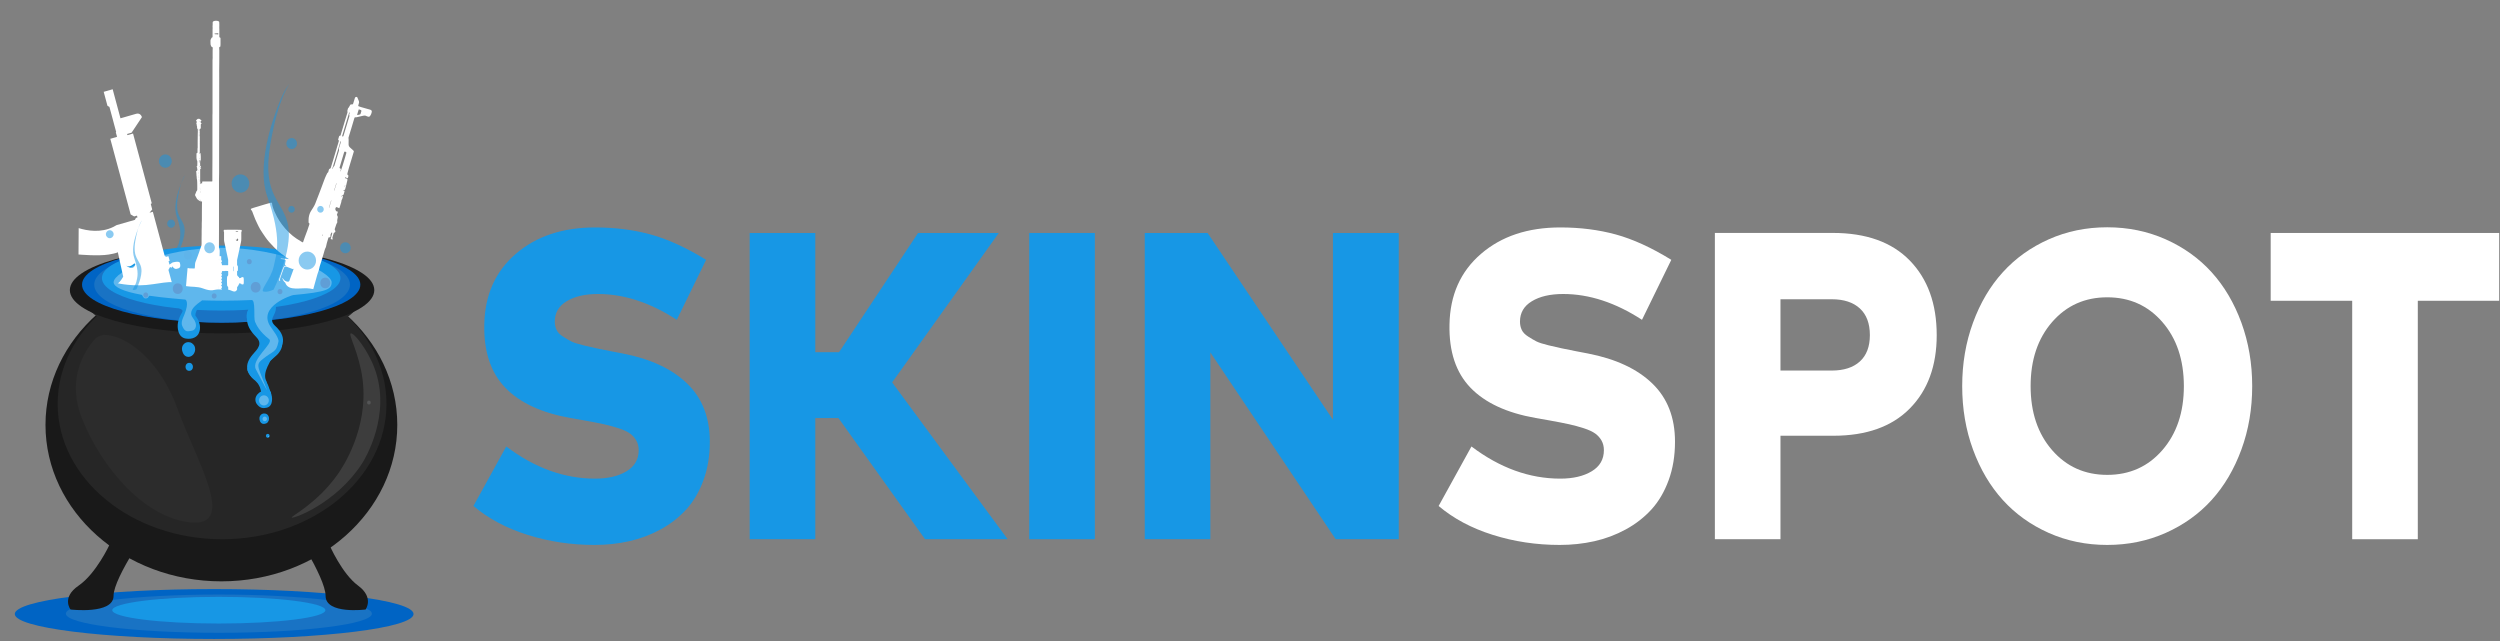 <svg width="117" height="30" viewBox="0 0 117 30" fill="none" xmlns="http://www.w3.org/2000/svg">
<rect x="0" y="0" width="117" height="30" fill="#808080" stroke="none"/>
<path d="M10.023 29.904C15.177 29.904 19.354 29.381 19.354 28.736C19.354 28.091 15.177 27.568 10.023 27.568C4.87 27.568 0.692 28.091 0.692 28.736C0.692 29.381 4.87 29.904 10.023 29.904Z" fill="#0064C4"/>
<path d="M10.244 29.615C14.199 29.615 17.405 29.214 17.405 28.719C17.405 28.225 14.199 27.824 10.244 27.824C6.289 27.824 3.083 28.225 3.083 28.719C3.083 29.214 6.289 29.615 10.244 29.615Z" fill="#1973C4"/>
<path d="M10.241 29.181C12.995 29.181 15.228 28.901 15.228 28.557C15.228 28.212 12.995 27.933 10.241 27.933C7.487 27.933 5.254 28.212 5.254 28.557C5.254 28.901 7.487 29.181 10.241 29.181Z" fill="#1797E5"/>
<path d="M7.139 24.451C7.139 24.451 5.314 27.008 5.314 27.887C5.314 28.766 3.301 28.525 3.301 28.525C3.301 28.525 2.861 27.966 3.679 27.407C4.497 26.848 5.127 25.49 5.127 25.49L7.139 24.451Z" fill="#191919"/>
<path d="M13.54 24.451C13.54 24.451 15.238 27.008 15.238 27.887C15.238 28.766 17.11 28.525 17.11 28.525C17.11 28.525 17.52 27.966 16.759 27.407C15.998 26.848 15.412 25.49 15.412 25.49L13.54 24.451Z" fill="#191919"/>
<path d="M10.361 27.207C14.907 27.207 18.593 23.929 18.593 19.885C18.593 15.841 14.907 12.563 10.361 12.563C5.814 12.563 2.129 15.841 2.129 19.885C2.129 23.929 5.814 27.207 10.361 27.207Z" fill="#191919"/>
<path d="M10.393 25.236C14.643 25.236 18.087 22.399 18.087 18.9C18.087 15.4 14.643 12.563 10.393 12.563C6.144 12.563 2.699 15.4 2.699 18.9C2.699 22.399 6.144 25.236 10.393 25.236Z" fill="#262626"/>
<path d="M10.414 16.111C14.011 16.111 16.926 15.09 16.926 13.831C16.926 12.571 14.011 11.55 10.414 11.55C6.817 11.55 3.902 12.571 3.902 13.831C3.902 15.09 6.817 16.111 10.414 16.111Z" fill="#262626"/>
<path d="M10.393 15.604C14.328 15.604 17.517 14.696 17.517 13.577C17.517 12.457 14.328 11.55 10.393 11.55C6.459 11.55 3.269 12.457 3.269 13.577C3.269 14.696 6.459 15.604 10.393 15.604Z" fill="#191919"/>
<path d="M10.352 15.098C13.948 15.098 16.864 14.303 16.864 13.323C16.864 12.343 13.948 11.548 10.352 11.548C6.755 11.548 3.839 12.343 3.839 13.323C3.839 14.303 6.755 15.098 10.352 15.098Z" fill="#0064C4"/>
<path d="M10.393 15.098C13.698 15.098 16.377 14.303 16.377 13.323C16.377 12.343 13.698 11.548 10.393 11.548C7.088 11.548 4.41 12.343 4.41 13.323C4.41 14.303 7.088 15.098 10.393 15.098Z" fill="#1973C4"/>
<path d="M10.352 14.534C13.434 14.534 15.933 13.853 15.933 13.013C15.933 12.173 13.434 11.492 10.352 11.492C7.269 11.492 4.77 12.173 4.77 13.013C4.77 13.853 7.269 14.534 10.352 14.534Z" fill="#1797E5"/>
<path d="M11.817 14.59C11.247 15.098 12.387 15.604 12.387 15.604C12.387 15.604 12.957 16.111 12.387 16.617C11.817 17.123 11.247 17.125 11.817 17.631C12.387 18.138 12.387 18.644 12.387 18.644C12.387 18.644 12.957 19.152 12.387 18.137C11.817 17.122 12.387 17.123 12.387 17.123L12.957 16.616C12.957 16.616 13.527 16.108 12.957 15.602C12.387 15.095 12.387 14.081 12.387 14.081L11.817 14.59Z" fill="#1797E5"/>
<path d="M11.844 13.844C11.958 13.844 11.958 13.661 11.844 13.661C11.73 13.661 11.73 13.844 11.844 13.844Z" fill="#1797E5"/>
<path d="M12.213 16.921C12.131 17.05 12.056 17.183 11.987 17.319C11.966 17.36 11.975 17.42 12.019 17.443C12.06 17.466 12.115 17.455 12.139 17.41C12.229 17.253 12.318 17.095 12.408 16.937C12.353 16.922 12.299 16.907 12.245 16.891C12.248 16.871 12.243 16.898 12.243 16.899C12.241 16.904 12.241 16.911 12.24 16.916C12.236 16.931 12.235 16.946 12.23 16.961C12.224 16.989 12.216 17.017 12.208 17.045C12.203 17.058 12.198 17.072 12.193 17.085C12.193 17.087 12.185 17.108 12.188 17.098C12.192 17.088 12.184 17.108 12.184 17.111C12.171 17.14 12.158 17.168 12.142 17.195C12.12 17.236 12.131 17.296 12.174 17.319C12.216 17.342 12.27 17.331 12.294 17.286C12.361 17.163 12.401 17.03 12.419 16.891C12.424 16.853 12.389 16.811 12.355 16.803C12.317 16.795 12.277 16.81 12.256 16.845C12.166 17.002 12.076 17.16 11.987 17.317C12.038 17.347 12.088 17.379 12.139 17.409C12.208 17.272 12.283 17.14 12.365 17.01C12.39 16.971 12.374 16.907 12.333 16.886C12.288 16.863 12.238 16.878 12.213 16.921Z" fill="#1797E5"/>
<path d="M12.213 17.095C12.141 17.198 12.099 17.322 12.107 17.45C12.115 17.589 12.177 17.704 12.246 17.818C12.384 18.044 12.52 18.341 12.49 18.616C12.485 18.659 12.47 18.775 12.406 18.76C12.357 18.747 12.33 18.641 12.328 18.598C12.326 18.472 12.447 18.392 12.454 18.264C12.461 18.127 12.376 17.996 12.31 17.883C12.232 17.752 12.145 17.628 12.053 17.506C11.982 17.415 11.859 17.544 11.928 17.636C12.028 17.768 12.121 17.908 12.203 18.055C12.243 18.127 12.301 18.216 12.267 18.299C12.243 18.362 12.192 18.409 12.169 18.477C12.128 18.605 12.158 18.749 12.242 18.852C12.33 18.958 12.47 18.986 12.57 18.88C12.666 18.775 12.675 18.603 12.661 18.468C12.647 18.314 12.604 18.163 12.544 18.021C12.483 17.871 12.39 17.745 12.322 17.603C12.253 17.462 12.272 17.317 12.362 17.191C12.432 17.093 12.28 17.002 12.213 17.095Z" fill="#1797E5"/>
<path d="M12.384 18.83C12.498 18.83 12.498 18.648 12.384 18.648C12.27 18.648 12.27 18.83 12.384 18.83Z" fill="#1797E5"/>
<path d="M12.45 18.727C12.563 18.727 12.563 18.545 12.45 18.545C12.336 18.546 12.336 18.727 12.45 18.727Z" fill="#1797E5"/>
<path d="M12.432 18.553C12.545 18.553 12.545 18.371 12.432 18.371C12.32 18.371 12.318 18.553 12.432 18.553Z" fill="#1797E5"/>
<path d="M12.432 18.626C12.545 18.626 12.545 18.444 12.432 18.444C12.32 18.444 12.318 18.626 12.432 18.626Z" fill="#1797E5"/>
<path d="M12.35 18.684C12.464 18.684 12.464 18.502 12.35 18.502C12.238 18.502 12.237 18.684 12.35 18.684Z" fill="#1797E5"/>
<path d="M12.467 17.846C12.352 17.629 12.421 17.374 12.517 17.163C12.619 16.939 12.752 16.73 12.816 16.488C12.758 16.48 12.701 16.471 12.643 16.463C12.645 16.549 12.624 16.624 12.584 16.698C12.528 16.8 12.68 16.893 12.736 16.79C12.792 16.689 12.821 16.579 12.819 16.461C12.818 16.36 12.674 16.337 12.646 16.436C12.518 16.926 12.033 17.404 12.315 17.934C12.369 18.041 12.521 17.949 12.467 17.846Z" fill="#1797E5"/>
<path d="M11.927 14.746C11.813 14.618 11.807 14.439 11.9 14.3C11.849 14.27 11.799 14.239 11.748 14.209C11.633 14.473 11.601 14.761 11.665 15.043C11.717 15.02 11.772 14.997 11.825 14.973C11.717 14.786 11.735 14.565 11.86 14.391C11.809 14.361 11.759 14.33 11.708 14.3C11.631 14.444 11.608 14.608 11.649 14.768C11.676 14.882 11.846 14.832 11.818 14.72C11.791 14.608 11.807 14.494 11.86 14.393C11.882 14.35 11.87 14.293 11.828 14.268C11.783 14.242 11.735 14.262 11.708 14.302C11.549 14.524 11.537 14.831 11.673 15.068C11.724 15.158 11.857 15.098 11.833 14.998C11.78 14.768 11.802 14.521 11.898 14.305C11.945 14.199 11.812 14.114 11.746 14.214C11.608 14.421 11.641 14.698 11.801 14.881C11.833 14.917 11.892 14.914 11.926 14.881C11.963 14.839 11.959 14.783 11.927 14.746Z" fill="#1797E5"/>
<path d="M11.583 14.572C11.54 14.693 11.522 14.829 11.566 14.952C11.602 15.058 11.671 15.149 11.755 15.219C11.947 15.38 12.19 15.44 12.427 15.491C12.474 15.501 12.522 15.478 12.536 15.428C12.547 15.383 12.522 15.325 12.475 15.315C12.275 15.272 12.062 15.227 11.894 15.1C11.831 15.051 11.774 14.988 11.742 14.914C11.7 14.818 11.721 14.713 11.756 14.618C11.772 14.572 11.737 14.519 11.695 14.506C11.642 14.494 11.599 14.526 11.583 14.572Z" fill="#1797E5"/>
<path d="M12.607 15.065C12.575 14.952 12.584 14.837 12.634 14.731C12.683 14.628 12.759 14.529 12.776 14.413C12.794 14.293 12.741 14.169 12.613 14.157C12.496 14.146 12.382 14.234 12.331 14.336C12.261 14.476 12.288 14.627 12.325 14.771C12.347 14.861 12.469 14.856 12.494 14.771C12.534 14.638 12.557 14.502 12.562 14.363C12.566 14.245 12.39 14.245 12.386 14.363C12.381 14.486 12.358 14.605 12.325 14.723C12.381 14.723 12.438 14.723 12.494 14.723C12.469 14.62 12.434 14.492 12.501 14.399C12.523 14.37 12.565 14.333 12.603 14.341C12.594 14.34 12.602 14.33 12.603 14.343C12.602 14.328 12.603 14.356 12.602 14.343C12.602 14.351 12.605 14.373 12.603 14.381C12.592 14.436 12.563 14.486 12.538 14.534C12.507 14.592 12.475 14.648 12.451 14.708C12.402 14.837 12.397 14.982 12.435 15.114C12.469 15.224 12.639 15.178 12.607 15.065Z" fill="#1797E5"/>
<path d="M12.334 19.774C12.448 19.774 12.448 19.591 12.334 19.591C12.22 19.591 12.22 19.774 12.334 19.774Z" fill="#1797E5"/>
<path d="M12.248 19.553C12.242 19.625 12.253 19.699 12.278 19.767C12.286 19.789 12.297 19.81 12.318 19.822C12.339 19.834 12.363 19.839 12.386 19.832C12.472 19.802 12.546 19.729 12.563 19.633C12.573 19.583 12.57 19.535 12.551 19.489C12.53 19.439 12.493 19.394 12.445 19.372C12.414 19.359 12.384 19.349 12.35 19.351C12.317 19.352 12.29 19.361 12.261 19.376C12.211 19.401 12.173 19.449 12.157 19.503C12.137 19.565 12.152 19.633 12.181 19.689C12.205 19.736 12.245 19.782 12.291 19.805C12.35 19.835 12.414 19.839 12.475 19.807C12.523 19.782 12.554 19.734 12.575 19.684C12.608 19.596 12.591 19.474 12.52 19.409C12.432 19.328 12.304 19.339 12.216 19.412C12.126 19.487 12.123 19.625 12.173 19.726C12.198 19.777 12.246 19.822 12.302 19.834C12.355 19.845 12.411 19.835 12.458 19.805C12.502 19.777 12.541 19.731 12.552 19.676C12.563 19.613 12.552 19.552 12.52 19.497C12.506 19.472 12.488 19.45 12.469 19.43C12.437 19.396 12.376 19.394 12.344 19.43C12.312 19.467 12.31 19.523 12.344 19.56C12.349 19.565 12.354 19.572 12.358 19.576C12.36 19.578 12.368 19.588 12.358 19.576C12.349 19.563 12.358 19.576 12.36 19.58C12.368 19.591 12.374 19.605 12.381 19.618C12.378 19.611 12.374 19.603 12.371 19.596C12.376 19.61 12.379 19.623 12.382 19.636C12.381 19.628 12.381 19.62 12.379 19.611C12.381 19.621 12.381 19.633 12.379 19.643C12.381 19.634 12.381 19.626 12.382 19.618C12.381 19.628 12.379 19.638 12.376 19.648C12.379 19.641 12.382 19.633 12.386 19.626C12.384 19.63 12.374 19.643 12.376 19.645C12.376 19.643 12.392 19.625 12.382 19.636C12.379 19.64 12.378 19.641 12.374 19.645C12.373 19.646 12.37 19.648 12.368 19.651C12.384 19.634 12.381 19.641 12.374 19.646C12.368 19.651 12.362 19.654 12.354 19.658C12.36 19.654 12.368 19.651 12.374 19.648C12.363 19.653 12.35 19.656 12.338 19.658C12.346 19.656 12.354 19.656 12.362 19.654C12.352 19.656 12.342 19.656 12.331 19.654C12.339 19.656 12.347 19.656 12.355 19.658C12.347 19.656 12.341 19.654 12.333 19.651C12.339 19.654 12.347 19.658 12.354 19.661C12.347 19.658 12.341 19.654 12.334 19.651C12.346 19.661 12.349 19.663 12.344 19.658C12.342 19.656 12.341 19.654 12.339 19.653C12.336 19.649 12.334 19.648 12.331 19.645C12.325 19.638 12.344 19.664 12.336 19.651C12.334 19.648 12.333 19.645 12.33 19.641C12.326 19.634 12.322 19.628 12.318 19.62C12.322 19.626 12.325 19.634 12.328 19.641C12.322 19.625 12.317 19.606 12.313 19.588C12.315 19.596 12.315 19.605 12.317 19.613C12.315 19.598 12.315 19.583 12.317 19.568C12.315 19.576 12.315 19.585 12.313 19.593C12.315 19.58 12.318 19.567 12.323 19.555C12.32 19.562 12.317 19.57 12.313 19.576C12.317 19.568 12.322 19.56 12.326 19.552C12.336 19.537 12.312 19.567 12.323 19.557C12.326 19.553 12.328 19.552 12.331 19.548C12.338 19.543 12.347 19.538 12.325 19.553C12.328 19.552 12.331 19.548 12.334 19.547C12.341 19.542 12.349 19.538 12.355 19.535C12.349 19.538 12.341 19.542 12.334 19.545C12.349 19.538 12.362 19.535 12.376 19.533C12.368 19.535 12.36 19.535 12.352 19.537C12.365 19.535 12.378 19.535 12.392 19.537C12.384 19.535 12.376 19.535 12.368 19.533C12.379 19.535 12.39 19.538 12.402 19.543C12.395 19.54 12.387 19.537 12.381 19.533C12.387 19.537 12.392 19.54 12.398 19.543C12.411 19.552 12.382 19.528 12.394 19.54C12.395 19.542 12.398 19.545 12.4 19.547C12.405 19.553 12.406 19.56 12.395 19.538C12.397 19.542 12.398 19.543 12.4 19.547C12.403 19.553 12.406 19.56 12.41 19.567C12.406 19.56 12.403 19.552 12.4 19.545C12.406 19.56 12.41 19.575 12.411 19.591C12.41 19.583 12.41 19.575 12.408 19.567C12.41 19.583 12.41 19.6 12.408 19.616C12.41 19.608 12.41 19.6 12.411 19.591C12.41 19.606 12.405 19.621 12.4 19.636C12.403 19.63 12.406 19.621 12.41 19.615C12.406 19.621 12.403 19.628 12.4 19.634C12.398 19.638 12.395 19.641 12.394 19.645C12.386 19.658 12.408 19.628 12.398 19.638C12.395 19.641 12.394 19.643 12.39 19.646C12.384 19.653 12.376 19.653 12.397 19.641C12.39 19.645 12.384 19.649 12.378 19.653C12.384 19.649 12.392 19.646 12.398 19.643C12.39 19.646 12.382 19.649 12.373 19.649C12.381 19.648 12.389 19.648 12.397 19.646C12.389 19.648 12.379 19.648 12.371 19.646C12.379 19.648 12.387 19.648 12.395 19.649C12.386 19.648 12.374 19.645 12.365 19.641C12.371 19.645 12.379 19.648 12.386 19.651C12.376 19.646 12.368 19.641 12.358 19.636C12.35 19.631 12.354 19.633 12.366 19.643C12.365 19.641 12.362 19.64 12.36 19.636C12.357 19.633 12.352 19.63 12.349 19.625C12.346 19.621 12.342 19.616 12.339 19.613C12.358 19.634 12.346 19.621 12.341 19.615C12.334 19.605 12.328 19.593 12.323 19.581C12.326 19.588 12.33 19.596 12.333 19.603C12.328 19.59 12.323 19.575 12.322 19.56C12.323 19.568 12.323 19.576 12.325 19.585C12.323 19.572 12.323 19.56 12.325 19.547C12.323 19.555 12.323 19.563 12.322 19.572C12.323 19.562 12.325 19.553 12.328 19.543C12.325 19.55 12.322 19.558 12.318 19.565C12.322 19.558 12.325 19.552 12.328 19.547C12.333 19.538 12.313 19.565 12.323 19.553C12.326 19.55 12.328 19.547 12.331 19.545C12.334 19.542 12.344 19.533 12.331 19.543C12.318 19.553 12.33 19.545 12.333 19.543C12.339 19.538 12.347 19.535 12.355 19.532C12.349 19.535 12.341 19.538 12.334 19.542C12.344 19.537 12.355 19.535 12.366 19.533C12.358 19.535 12.35 19.535 12.342 19.537C12.352 19.535 12.362 19.535 12.371 19.537C12.363 19.535 12.355 19.535 12.347 19.533C12.357 19.535 12.366 19.538 12.378 19.542C12.371 19.538 12.363 19.535 12.357 19.532C12.36 19.533 12.379 19.547 12.379 19.545C12.378 19.545 12.36 19.528 12.373 19.54C12.376 19.543 12.379 19.547 12.382 19.55C12.394 19.563 12.378 19.543 12.378 19.543L12.384 19.552C12.387 19.558 12.39 19.563 12.394 19.57C12.39 19.563 12.387 19.555 12.384 19.548C12.389 19.56 12.392 19.573 12.394 19.585C12.392 19.576 12.392 19.568 12.39 19.56C12.392 19.573 12.392 19.585 12.39 19.598C12.392 19.59 12.392 19.581 12.394 19.573C12.392 19.588 12.387 19.603 12.382 19.618C12.386 19.611 12.389 19.603 12.392 19.596C12.389 19.606 12.384 19.615 12.378 19.623C12.376 19.626 12.374 19.628 12.373 19.631C12.366 19.641 12.379 19.621 12.381 19.621C12.379 19.621 12.371 19.631 12.37 19.633C12.366 19.636 12.363 19.64 12.358 19.643C12.354 19.648 12.344 19.651 12.366 19.636C12.365 19.638 12.363 19.64 12.36 19.641C12.35 19.648 12.341 19.653 12.331 19.658C12.338 19.654 12.346 19.651 12.352 19.648C12.347 19.649 12.342 19.651 12.338 19.653C12.374 19.674 12.41 19.696 12.447 19.716C12.434 19.683 12.426 19.649 12.421 19.615C12.422 19.623 12.422 19.631 12.424 19.64C12.421 19.61 12.421 19.581 12.422 19.552C12.424 19.53 12.411 19.502 12.397 19.487C12.381 19.47 12.357 19.459 12.334 19.46C12.312 19.462 12.288 19.469 12.272 19.487C12.258 19.507 12.249 19.527 12.248 19.553Z" fill="#1797E5"/>
<path d="M12.531 20.487C12.645 20.487 12.645 20.305 12.531 20.305C12.417 20.305 12.417 20.487 12.531 20.487Z" fill="#1797E5"/>
<path d="M16.417 15.604C16.546 15.554 17.182 16.319 17.522 17.219C18.35 19.419 17.057 21.514 16.947 21.686C15.758 23.546 13.72 24.294 13.654 24.221C13.601 24.161 14.833 23.577 15.808 22.194C16.015 21.9 17.261 20.072 16.969 17.759C16.814 16.523 16.284 15.657 16.417 15.604Z" fill="#3D3D3D"/>
<path d="M17.266 18.931C17.379 18.931 17.379 18.749 17.266 18.749C17.152 18.749 17.152 18.931 17.266 18.931Z" fill="#545556"/>
<path d="M8.039 13.209L7.883 12.633L7.959 12.494L8.026 12.534L8.064 12.464C8.064 12.464 8.16 12.611 8.266 12.582C8.372 12.552 8.484 12.547 8.418 12.303C8.389 12.194 8.074 12.285 8.074 12.285L7.931 12.384L7.888 12.222L7.941 12.207L7.882 11.989L7.776 12.019L7.709 11.979L7.153 9.911L6.996 9.956L7.124 9.802L7.055 9.543L7.103 9.515L6.226 6.249L5.963 6.325L5.949 6.27L6.158 6.209L6.642 5.482C6.642 5.482 6.583 5.265 6.373 5.325C6.163 5.386 5.638 5.537 5.638 5.537L5.273 4.177L4.853 4.298L5.029 4.951L5.121 5.004L5.204 5.311L5.292 5.638L5.335 5.801L5.438 6.182L5.418 6.187L5.478 6.404L5.162 6.496L6.114 10.034L6.277 10.13L6.411 10.092L6.434 10.176L6.363 10.196L6.314 10.289L5.981 10.385L5.455 10.536C5.409 10.566 5.359 10.593 5.308 10.618C4.712 10.911 4.081 10.799 3.682 10.676L3.674 11.91C3.674 11.91 4.603 11.994 5.09 11.912C5.444 11.852 5.505 11.815 5.513 11.799L5.766 12.948C5.766 12.948 5.614 13.227 5.51 13.257C5.51 13.257 6.293 13.441 7.163 13.3C8.026 13.162 8.039 13.209 8.039 13.209ZM6.299 12.452C6.174 12.681 5.812 12.369 5.947 12.449C6.082 12.527 6.274 12.338 6.274 12.338C6.274 12.338 6.383 12.3 6.299 12.452Z" fill="white"/>
<path d="M11.111 13.418C11.124 13.406 11.135 13.394 11.146 13.381C11.157 13.366 11.151 13.345 11.16 13.326C11.168 13.323 11.177 13.32 11.184 13.316C11.193 13.303 11.193 13.288 11.194 13.273C11.196 13.258 11.21 13.248 11.22 13.257C11.234 13.272 11.25 13.273 11.269 13.273C11.281 13.273 11.289 13.278 11.293 13.288C11.297 13.296 11.3 13.305 11.308 13.31C11.333 13.311 11.361 13.315 11.388 13.308C11.404 13.283 11.409 13.255 11.409 13.227C11.409 13.179 11.407 13.131 11.409 13.082C11.41 13.044 11.402 13.009 11.389 12.975C11.359 12.968 11.332 12.968 11.306 12.973C11.293 12.983 11.293 12.998 11.279 13.006C11.271 13.006 11.26 13.008 11.248 13.008C11.242 13.008 11.236 13.011 11.229 13.014C11.207 13.029 11.199 13.026 11.193 13.003C11.191 13 11.189 12.995 11.189 12.99C11.189 12.971 11.183 12.96 11.164 12.958C11.16 12.958 11.156 12.955 11.154 12.951C11.14 12.933 11.125 12.913 11.109 12.897C11.098 12.883 11.095 12.87 11.095 12.854C11.095 12.804 11.095 12.754 11.095 12.704C11.095 12.698 11.096 12.691 11.098 12.684C11.103 12.683 11.108 12.681 11.111 12.679C11.128 12.678 11.133 12.666 11.135 12.651C11.135 12.645 11.135 12.636 11.135 12.63C11.135 12.585 11.135 12.539 11.135 12.494C11.135 12.447 11.13 12.439 11.096 12.411C11.096 12.407 11.095 12.406 11.095 12.402C11.095 12.328 11.095 12.255 11.095 12.18C11.095 12.169 11.096 12.157 11.1 12.147C11.114 12.087 11.127 12.028 11.14 11.968C11.165 11.863 11.183 11.757 11.209 11.651C11.232 11.55 11.25 11.449 11.274 11.348C11.289 11.289 11.293 11.23 11.293 11.17C11.292 11.075 11.293 10.983 11.293 10.888C11.293 10.87 11.295 10.853 11.306 10.835C11.319 10.813 11.317 10.787 11.305 10.762C11.277 10.759 11.25 10.755 11.223 10.755C11.143 10.752 11.064 10.752 10.984 10.75C10.827 10.749 10.672 10.752 10.515 10.754C10.512 10.754 10.51 10.754 10.507 10.754C10.494 10.755 10.483 10.757 10.473 10.769C10.472 10.784 10.47 10.798 10.469 10.813C10.469 10.818 10.469 10.827 10.47 10.83C10.489 10.85 10.485 10.875 10.485 10.898C10.485 11.009 10.485 11.12 10.485 11.231C10.485 11.256 10.488 11.28 10.493 11.303C10.505 11.352 10.517 11.402 10.526 11.452C10.547 11.555 10.569 11.658 10.592 11.761C10.621 11.887 10.646 12.013 10.674 12.139C10.675 12.15 10.678 12.162 10.678 12.172C10.678 12.243 10.678 12.315 10.678 12.386C10.678 12.394 10.678 12.402 10.67 12.409C10.667 12.409 10.664 12.412 10.659 12.412C10.573 12.412 10.486 12.412 10.4 12.412C10.393 12.412 10.389 12.411 10.385 12.402C10.384 12.381 10.39 12.356 10.38 12.333C10.353 12.323 10.348 12.301 10.358 12.271C10.364 12.263 10.379 12.261 10.384 12.248C10.389 12.217 10.39 12.187 10.353 12.172C10.353 12.15 10.353 12.13 10.353 12.111C10.353 12.091 10.353 12.071 10.353 12.051C10.352 12.031 10.358 12.011 10.35 11.994C10.326 11.979 10.305 11.994 10.283 11.991C10.281 11.986 10.278 11.983 10.278 11.978C10.276 11.935 10.275 11.893 10.28 11.85C10.286 11.775 10.288 11.702 10.259 11.631C10.248 11.605 10.244 11.576 10.246 11.548C10.249 11.24 10.244 10.931 10.249 10.621C10.252 10.41 10.249 10.2 10.249 9.989C10.249 9.777 10.249 9.564 10.249 9.352C10.249 9.141 10.248 8.931 10.249 8.72C10.251 8.508 10.243 8.295 10.254 8.085C10.255 8.057 10.254 8.028 10.254 8C10.254 7.584 10.252 7.169 10.254 6.753C10.255 6.336 10.254 5.918 10.257 5.502C10.262 4.888 10.257 4.275 10.259 3.661C10.259 3.42 10.255 3.18 10.262 2.939C10.267 2.747 10.264 2.554 10.264 2.362C10.264 2.354 10.264 2.345 10.262 2.337C10.255 2.301 10.26 2.263 10.259 2.226C10.259 2.211 10.264 2.201 10.278 2.196C10.284 2.195 10.291 2.191 10.297 2.19C10.308 2.185 10.313 2.176 10.315 2.163C10.316 2.132 10.318 2.1 10.32 2.07C10.32 1.986 10.32 1.899 10.32 1.815C10.32 1.8 10.321 1.786 10.318 1.775C10.305 1.753 10.278 1.757 10.265 1.735C10.265 1.723 10.265 1.709 10.265 1.695C10.265 1.584 10.265 1.473 10.265 1.362C10.265 1.34 10.26 1.319 10.262 1.299C10.268 1.211 10.265 1.123 10.26 1.035C10.259 1.02 10.252 1.012 10.243 1.004C10.223 0.989 10.201 0.982 10.179 0.977C10.131 0.967 10.084 0.969 10.036 0.979C10.017 0.982 9.999 0.989 9.982 1C9.962 1.012 9.953 1.028 9.953 1.053C9.954 1.085 9.953 1.116 9.953 1.148C9.953 1.161 9.953 1.173 9.951 1.186C9.946 1.223 9.946 1.259 9.951 1.297C9.953 1.305 9.953 1.314 9.951 1.322C9.946 1.342 9.948 1.362 9.948 1.382C9.948 1.488 9.948 1.592 9.948 1.699C9.948 1.714 9.951 1.73 9.943 1.745C9.94 1.747 9.935 1.75 9.932 1.75C9.914 1.753 9.903 1.765 9.895 1.78C9.881 1.805 9.87 1.83 9.858 1.856C9.854 1.868 9.85 1.881 9.85 1.893C9.85 1.937 9.854 1.984 9.852 2.029C9.849 2.073 9.858 2.112 9.878 2.151C9.894 2.185 9.91 2.211 9.948 2.209C9.958 2.223 9.956 2.236 9.956 2.248C9.958 2.286 9.951 2.324 9.951 2.362C9.95 2.455 9.953 2.548 9.951 2.639C9.951 2.679 9.956 2.719 9.95 2.759C9.946 2.78 9.946 2.802 9.946 2.822C9.946 3.027 9.946 3.235 9.946 3.44C9.946 3.847 9.946 4.251 9.946 4.658C9.946 4.872 9.946 5.084 9.946 5.298C9.946 5.328 9.942 5.358 9.942 5.388C9.942 5.612 9.942 5.834 9.942 6.058C9.942 6.514 9.942 6.968 9.942 7.425C9.942 7.662 9.94 7.901 9.938 8.138C9.938 8.244 9.938 8.348 9.938 8.455C9.938 8.466 9.942 8.481 9.927 8.493C9.908 8.493 9.887 8.494 9.865 8.494C9.74 8.494 9.615 8.494 9.49 8.494C9.482 8.494 9.474 8.493 9.464 8.503C9.455 8.529 9.468 8.561 9.456 8.594C9.439 8.579 9.424 8.571 9.407 8.581C9.4 8.586 9.4 8.594 9.4 8.601C9.4 8.607 9.399 8.616 9.389 8.616C9.381 8.614 9.379 8.606 9.378 8.599C9.378 8.596 9.376 8.594 9.378 8.591C9.384 8.559 9.367 8.529 9.371 8.498C9.36 8.471 9.368 8.441 9.367 8.415C9.367 8.395 9.368 8.375 9.368 8.355C9.368 8.221 9.368 8.088 9.368 7.954C9.368 7.939 9.367 7.922 9.371 7.906C9.375 7.902 9.379 7.899 9.384 7.896C9.394 7.889 9.403 7.884 9.412 7.877C9.416 7.874 9.42 7.869 9.418 7.862C9.416 7.854 9.412 7.851 9.403 7.848C9.394 7.843 9.381 7.851 9.371 7.844C9.367 7.836 9.368 7.829 9.376 7.826C9.384 7.823 9.392 7.824 9.4 7.821C9.408 7.819 9.412 7.808 9.408 7.799C9.405 7.794 9.402 7.789 9.399 7.786C9.389 7.78 9.376 7.775 9.37 7.763C9.363 7.7 9.365 7.532 9.371 7.519C9.378 7.511 9.391 7.511 9.397 7.491C9.397 7.444 9.395 7.39 9.397 7.337C9.4 7.28 9.386 7.227 9.384 7.172C9.384 7.171 9.381 7.167 9.379 7.166C9.363 7.159 9.355 7.172 9.344 7.181C9.335 7.189 9.325 7.184 9.322 7.167C9.322 7.166 9.323 7.162 9.323 7.159C9.33 7.151 9.343 7.156 9.351 7.141C9.351 7.133 9.351 7.121 9.351 7.108C9.351 6.867 9.351 6.627 9.351 6.386C9.351 6.341 9.352 6.298 9.349 6.253C9.346 6.189 9.347 6.126 9.347 6.061C9.347 6.044 9.352 6.033 9.368 6.03C9.392 6.025 9.397 6.008 9.397 5.985C9.395 5.942 9.395 5.9 9.397 5.857C9.397 5.842 9.394 5.826 9.402 5.809C9.407 5.807 9.412 5.804 9.416 5.802C9.439 5.789 9.44 5.774 9.42 5.758C9.415 5.754 9.41 5.751 9.405 5.748C9.392 5.739 9.386 5.728 9.387 5.711C9.387 5.701 9.389 5.691 9.389 5.681C9.389 5.678 9.392 5.676 9.394 5.673C9.402 5.668 9.413 5.663 9.421 5.66C9.426 5.648 9.426 5.636 9.418 5.623C9.397 5.617 9.383 5.597 9.365 5.582C9.357 5.575 9.349 5.565 9.338 5.563C9.299 5.56 9.261 5.55 9.229 5.582C9.21 5.602 9.187 5.618 9.176 5.645C9.174 5.648 9.176 5.653 9.174 5.655C9.181 5.668 9.195 5.665 9.203 5.678C9.203 5.708 9.213 5.739 9.19 5.769C9.186 5.776 9.186 5.786 9.192 5.792C9.203 5.806 9.205 5.821 9.205 5.835C9.207 5.859 9.205 5.884 9.219 5.905C9.224 5.913 9.221 5.925 9.223 5.935C9.224 5.958 9.224 5.98 9.224 6.003C9.224 6.011 9.229 6.02 9.237 6.023C9.243 6.025 9.25 6.026 9.255 6.038C9.259 6.073 9.259 6.111 9.259 6.149C9.258 6.194 9.256 6.237 9.255 6.282C9.253 6.389 9.253 6.497 9.251 6.607C9.251 6.688 9.251 6.769 9.251 6.851C9.251 6.884 9.256 6.915 9.245 6.948C9.243 6.955 9.243 6.963 9.243 6.97C9.243 7.013 9.243 7.055 9.243 7.098C9.243 7.116 9.242 7.134 9.24 7.148C9.229 7.167 9.208 7.159 9.197 7.176C9.197 7.181 9.195 7.187 9.195 7.196C9.195 7.262 9.195 7.33 9.195 7.396C9.195 7.406 9.197 7.416 9.2 7.426C9.205 7.444 9.208 7.463 9.21 7.481C9.21 7.491 9.211 7.501 9.219 7.507C9.232 7.517 9.234 7.531 9.235 7.546C9.235 7.582 9.237 7.62 9.235 7.657C9.235 7.688 9.234 7.72 9.232 7.751C9.232 7.771 9.224 7.786 9.205 7.794C9.2 7.796 9.195 7.801 9.197 7.808C9.197 7.809 9.197 7.811 9.198 7.811C9.203 7.821 9.215 7.821 9.223 7.826C9.226 7.828 9.227 7.833 9.231 7.836C9.226 7.848 9.211 7.849 9.215 7.864C9.221 7.871 9.231 7.877 9.232 7.886C9.239 7.914 9.239 7.942 9.231 7.97C9.229 7.977 9.224 7.982 9.218 7.987C9.21 7.995 9.2 8 9.192 8.008C9.176 8.022 9.174 8.028 9.182 8.048C9.184 8.053 9.19 8.06 9.189 8.063C9.179 8.086 9.187 8.108 9.194 8.13C9.195 8.133 9.194 8.138 9.192 8.143C9.189 8.154 9.189 8.166 9.194 8.176C9.2 8.189 9.197 8.204 9.194 8.217C9.19 8.234 9.208 8.246 9.205 8.262C9.203 8.267 9.203 8.271 9.202 8.275C9.202 8.282 9.2 8.29 9.203 8.297C9.211 8.312 9.211 8.327 9.205 8.342C9.203 8.345 9.207 8.353 9.208 8.358C9.211 8.367 9.221 8.373 9.221 8.388C9.213 8.405 9.208 8.423 9.224 8.441C9.229 8.446 9.227 8.455 9.226 8.461C9.223 8.473 9.223 8.483 9.226 8.494C9.227 8.506 9.229 8.518 9.229 8.528C9.231 8.582 9.232 8.635 9.232 8.69C9.232 8.75 9.232 8.81 9.232 8.869C9.232 8.888 9.229 8.906 9.216 8.921C9.192 8.947 9.178 8.979 9.17 9.014C9.165 9.032 9.158 9.048 9.149 9.063C9.13 9.093 9.122 9.126 9.139 9.16C9.15 9.181 9.162 9.203 9.174 9.223C9.186 9.238 9.195 9.252 9.2 9.271C9.205 9.284 9.211 9.297 9.221 9.307C9.235 9.322 9.25 9.339 9.266 9.352C9.317 9.395 9.371 9.43 9.44 9.428C9.444 9.428 9.445 9.43 9.448 9.432C9.456 9.44 9.455 9.45 9.455 9.46C9.452 9.483 9.452 9.505 9.452 9.528C9.45 9.664 9.452 9.802 9.448 9.938C9.445 10.045 9.448 10.153 9.448 10.263C9.448 10.286 9.45 10.309 9.447 10.331C9.444 10.369 9.442 10.407 9.442 10.445C9.442 10.505 9.44 10.565 9.442 10.624C9.444 10.684 9.437 10.744 9.437 10.803C9.437 10.866 9.436 10.93 9.437 10.991C9.439 11.046 9.434 11.099 9.434 11.153C9.432 11.238 9.432 11.324 9.434 11.409C9.436 11.455 9.428 11.5 9.41 11.541C9.376 11.621 9.354 11.706 9.325 11.787C9.303 11.852 9.279 11.915 9.256 11.979C9.234 12.041 9.21 12.101 9.187 12.162C9.176 12.19 9.166 12.218 9.155 12.245C9.142 12.276 9.133 12.309 9.13 12.343C9.125 12.399 9.122 12.456 9.118 12.512C9.117 12.53 9.117 12.548 9.107 12.565C9.088 12.565 9.07 12.565 9.053 12.565C9.04 12.565 9.029 12.563 9.016 12.563C8.96 12.562 8.904 12.56 8.848 12.558C8.837 12.558 8.827 12.555 8.817 12.548C8.796 12.532 8.787 12.535 8.779 12.56C8.774 12.573 8.772 12.588 8.772 12.601C8.772 12.615 8.772 12.626 8.771 12.64C8.764 12.714 8.756 12.789 8.75 12.864C8.737 13.003 8.726 13.141 8.715 13.28C8.712 13.316 8.708 13.355 8.705 13.391C8.961 13.434 9.237 13.401 9.487 13.495C9.956 13.671 9.988 13.537 10.244 13.547C10.244 13.499 10.244 13.449 10.244 13.401H10.246C10.246 13.449 10.246 13.499 10.246 13.547C10.292 13.549 10.339 13.549 10.385 13.55C10.385 13.549 10.385 13.549 10.385 13.547C10.382 13.532 10.38 13.522 10.364 13.514C10.345 13.504 10.347 13.486 10.366 13.476C10.373 13.472 10.379 13.471 10.385 13.462C10.387 13.441 10.39 13.418 10.38 13.394C10.34 13.376 10.34 13.343 10.384 13.323C10.39 13.31 10.387 13.295 10.387 13.282C10.387 13.265 10.38 13.253 10.366 13.243C10.345 13.229 10.347 13.205 10.369 13.189C10.374 13.185 10.38 13.18 10.385 13.177C10.392 13.121 10.39 13.117 10.358 13.091C10.355 13.079 10.355 13.068 10.358 13.058C10.363 13.043 10.379 13.043 10.385 13.033C10.39 13.018 10.387 13.001 10.387 12.986C10.385 12.975 10.38 12.966 10.371 12.958C10.347 12.938 10.35 12.918 10.374 12.902C10.377 12.9 10.38 12.897 10.384 12.893C10.389 12.879 10.387 12.862 10.385 12.847C10.384 12.835 10.379 12.827 10.369 12.82C10.352 12.809 10.35 12.786 10.364 12.771C10.371 12.764 10.377 12.761 10.385 12.756C10.385 12.744 10.387 12.732 10.387 12.723C10.387 12.713 10.387 12.703 10.392 12.693C10.4 12.684 10.409 12.686 10.419 12.686C10.443 12.686 10.469 12.686 10.493 12.686C10.51 12.686 10.528 12.688 10.545 12.679C10.55 12.678 10.557 12.678 10.561 12.678C10.598 12.679 10.635 12.683 10.672 12.684C10.682 12.698 10.68 12.708 10.68 12.718C10.68 12.764 10.68 12.812 10.68 12.859C10.68 12.88 10.674 12.897 10.659 12.912C10.654 12.915 10.651 12.92 10.648 12.923C10.635 12.937 10.627 12.953 10.627 12.973C10.627 13.046 10.616 13.117 10.622 13.19C10.627 13.245 10.624 13.298 10.629 13.351C10.63 13.374 10.638 13.393 10.656 13.406C10.675 13.421 10.682 13.441 10.68 13.466C10.678 13.497 10.68 13.529 10.68 13.56C10.819 13.56 10.995 13.754 11.096 13.552C11.096 13.52 11.096 13.491 11.096 13.459C11.093 13.441 11.098 13.428 11.111 13.418ZM9.367 5.625V5.628L9.365 5.626L9.367 5.625ZM9.395 9.01C9.4 9.012 9.4 9.017 9.399 9.02C9.395 9.027 9.392 9.032 9.384 9.032C9.379 9.025 9.379 9.019 9.386 9.014C9.387 9.012 9.392 9.01 9.395 9.01ZM9.387 8.649C9.391 8.65 9.394 8.654 9.391 8.659C9.389 8.66 9.386 8.66 9.384 8.662C9.381 8.659 9.378 8.655 9.381 8.652C9.381 8.65 9.386 8.649 9.387 8.649ZM9.339 8.569C9.341 8.569 9.343 8.572 9.343 8.574C9.341 8.579 9.338 8.581 9.335 8.581C9.33 8.581 9.327 8.577 9.33 8.572C9.331 8.569 9.335 8.567 9.339 8.569ZM9.327 8.519C9.322 8.519 9.32 8.516 9.32 8.511C9.322 8.506 9.325 8.501 9.331 8.503C9.336 8.503 9.339 8.506 9.338 8.511C9.336 8.516 9.333 8.519 9.327 8.519ZM9.343 8.632C9.344 8.632 9.346 8.634 9.349 8.635C9.347 8.637 9.347 8.64 9.346 8.642C9.343 8.644 9.338 8.642 9.338 8.637C9.338 8.635 9.341 8.632 9.343 8.632ZM9.349 7.786C9.349 7.794 9.346 7.801 9.338 7.801C9.33 7.801 9.327 7.794 9.328 7.786C9.328 7.778 9.331 7.773 9.339 7.773C9.347 7.771 9.347 7.78 9.349 7.786ZM9.33 7.416C9.336 7.416 9.343 7.42 9.344 7.428C9.344 7.434 9.338 7.436 9.333 7.436C9.325 7.436 9.319 7.433 9.319 7.426C9.32 7.421 9.323 7.418 9.33 7.416ZM9.319 7.484C9.328 7.483 9.33 7.491 9.33 7.499C9.33 7.516 9.33 7.532 9.33 7.549C9.33 7.567 9.33 7.585 9.33 7.604C9.33 7.607 9.325 7.612 9.322 7.612C9.315 7.614 9.312 7.609 9.312 7.602C9.311 7.59 9.311 7.579 9.311 7.569C9.311 7.546 9.312 7.521 9.312 7.498C9.311 7.491 9.312 7.484 9.319 7.484ZM9.322 8.015C9.322 8.018 9.32 8.02 9.317 8.017C9.317 8.017 9.317 8.015 9.317 8.013C9.317 8.013 9.319 8.012 9.32 8.012C9.32 8.013 9.322 8.013 9.322 8.015ZM9.315 6.469C9.311 6.469 9.311 6.466 9.311 6.461C9.311 6.459 9.314 6.458 9.315 6.456C9.317 6.458 9.317 6.459 9.319 6.462C9.319 6.464 9.317 6.469 9.315 6.469ZM9.319 6.622C9.319 6.625 9.319 6.627 9.315 6.627C9.314 6.627 9.314 6.625 9.312 6.625C9.311 6.622 9.312 6.62 9.315 6.62C9.317 6.62 9.319 6.622 9.319 6.622ZM9.314 6.705C9.315 6.706 9.317 6.708 9.319 6.71C9.319 6.715 9.319 6.718 9.314 6.718C9.312 6.718 9.311 6.715 9.311 6.711C9.311 6.71 9.312 6.706 9.314 6.705ZM9.317 6.774C9.315 6.776 9.315 6.778 9.314 6.779C9.312 6.779 9.312 6.778 9.312 6.778C9.314 6.776 9.314 6.774 9.315 6.773L9.317 6.774ZM9.315 7.068C9.311 7.066 9.311 7.063 9.311 7.058C9.311 7.056 9.314 7.053 9.315 7.053C9.32 7.055 9.32 7.058 9.32 7.061C9.319 7.065 9.315 7.068 9.315 7.068ZM9.311 6.386C9.307 6.35 9.306 6.318 9.309 6.288C9.319 6.285 9.32 6.29 9.32 6.297C9.32 6.32 9.32 6.345 9.32 6.368C9.322 6.373 9.322 6.378 9.311 6.386ZM9.341 5.814C9.336 5.814 9.335 5.809 9.335 5.806C9.335 5.804 9.336 5.799 9.338 5.799C9.343 5.799 9.343 5.804 9.344 5.807C9.344 5.809 9.343 5.814 9.341 5.814ZM9.33 5.665C9.347 5.675 9.347 5.676 9.335 5.706C9.33 5.691 9.327 5.68 9.33 5.665ZM9.311 6.003C9.327 6.049 9.319 6.088 9.32 6.126C9.32 6.132 9.32 6.139 9.307 6.147C9.307 6.098 9.306 6.056 9.311 6.003ZM9.314 6.19C9.325 6.214 9.323 6.227 9.312 6.247C9.306 6.227 9.304 6.212 9.314 6.19ZM9.293 8.068C9.291 8.075 9.287 8.076 9.282 8.076C9.277 8.076 9.274 8.073 9.274 8.07C9.272 8.063 9.28 8.058 9.288 8.06C9.29 8.062 9.293 8.063 9.293 8.068ZM9.301 8.13C9.299 8.138 9.295 8.141 9.287 8.141C9.282 8.141 9.279 8.138 9.28 8.133C9.282 8.126 9.287 8.123 9.291 8.123C9.296 8.123 9.299 8.125 9.301 8.13ZM9.264 7.989C9.266 7.984 9.271 7.98 9.275 7.979C9.277 7.979 9.279 7.979 9.279 7.979C9.28 7.98 9.28 7.984 9.282 7.985C9.28 7.99 9.277 7.995 9.271 7.997C9.269 7.997 9.266 7.997 9.264 7.995C9.264 7.995 9.264 7.992 9.264 7.989ZM9.28 9.322C9.275 9.316 9.263 9.316 9.264 9.302C9.264 9.301 9.266 9.301 9.267 9.301C9.282 9.299 9.283 9.311 9.287 9.32C9.285 9.324 9.283 9.325 9.28 9.322ZM9.296 8.186C9.301 8.184 9.304 8.186 9.306 8.193C9.306 8.198 9.303 8.201 9.296 8.203C9.291 8.204 9.288 8.201 9.287 8.198C9.287 8.191 9.291 8.188 9.296 8.186ZM9.309 8.251C9.312 8.252 9.312 8.254 9.311 8.257C9.307 8.262 9.304 8.266 9.298 8.264C9.295 8.262 9.291 8.261 9.293 8.256C9.296 8.249 9.303 8.247 9.309 8.251ZM9.311 8.31C9.315 8.31 9.319 8.312 9.319 8.317C9.32 8.325 9.314 8.329 9.307 8.33C9.301 8.33 9.299 8.327 9.298 8.324C9.298 8.315 9.304 8.312 9.311 8.31ZM9.315 8.375C9.32 8.375 9.323 8.377 9.323 8.382C9.325 8.388 9.32 8.393 9.312 8.395C9.307 8.395 9.304 8.393 9.303 8.39C9.303 8.382 9.309 8.375 9.315 8.375ZM9.322 8.44C9.327 8.44 9.33 8.441 9.33 8.448C9.33 8.455 9.325 8.458 9.319 8.458C9.314 8.458 9.311 8.455 9.311 8.45C9.312 8.443 9.317 8.44 9.322 8.44ZM9.314 9.344C9.336 9.344 9.338 9.344 9.333 9.372C9.327 9.364 9.319 9.355 9.312 9.347C9.312 9.347 9.312 9.345 9.314 9.344ZM9.333 9.374C9.336 9.374 9.339 9.372 9.341 9.372C9.339 9.372 9.336 9.372 9.333 9.374ZM9.344 8.698C9.346 8.697 9.349 8.697 9.351 8.697C9.354 8.697 9.354 8.7 9.352 8.703C9.351 8.707 9.347 8.708 9.344 8.705C9.343 8.703 9.344 8.7 9.344 8.698ZM9.359 8.757C9.36 8.757 9.362 8.76 9.363 8.761C9.363 8.766 9.36 8.768 9.355 8.768C9.354 8.768 9.351 8.765 9.351 8.763C9.351 8.76 9.354 8.757 9.359 8.757ZM9.352 8.828C9.352 8.821 9.36 8.818 9.367 8.82C9.368 8.821 9.37 8.825 9.371 8.826C9.37 8.833 9.362 8.838 9.357 8.834C9.354 8.833 9.352 8.83 9.352 8.828ZM9.37 8.883C9.371 8.883 9.376 8.884 9.376 8.886C9.378 8.893 9.373 8.896 9.368 8.898C9.363 8.898 9.36 8.896 9.36 8.889C9.359 8.884 9.363 8.883 9.37 8.883ZM9.363 8.956C9.363 8.947 9.37 8.944 9.376 8.942C9.381 8.941 9.387 8.947 9.386 8.952C9.384 8.959 9.378 8.962 9.371 8.962C9.367 8.962 9.363 8.961 9.363 8.956ZM9.405 9.367C9.397 9.375 9.389 9.38 9.378 9.382C9.373 9.374 9.375 9.365 9.378 9.357C9.387 9.349 9.397 9.352 9.405 9.359C9.405 9.362 9.407 9.367 9.405 9.367ZM9.41 8.902C9.41 8.901 9.408 8.901 9.408 8.899C9.408 8.898 9.41 8.898 9.41 8.896C9.41 8.898 9.412 8.898 9.412 8.899C9.41 8.901 9.41 8.901 9.41 8.902ZM10.158 7.333C10.155 7.333 10.155 7.332 10.156 7.33C10.156 7.33 10.158 7.33 10.159 7.332C10.158 7.332 10.158 7.333 10.158 7.333ZM10.198 1.612C10.196 1.612 10.195 1.612 10.193 1.612C10.153 1.604 10.111 1.601 10.07 1.602C10.065 1.602 10.062 1.602 10.057 1.601C10.049 1.596 10.039 1.592 10.038 1.581C10.036 1.573 10.046 1.568 10.059 1.566C10.103 1.563 10.148 1.559 10.193 1.554C10.206 1.553 10.217 1.563 10.219 1.576C10.227 1.596 10.216 1.612 10.198 1.612ZM10.251 12.195C10.244 12.164 10.248 12.13 10.251 12.099C10.251 12.13 10.251 12.164 10.251 12.195ZM10.949 12.583C10.949 12.613 10.949 12.643 10.949 12.673C10.949 12.678 10.947 12.684 10.946 12.689C10.946 12.691 10.943 12.694 10.939 12.694C10.938 12.694 10.933 12.693 10.933 12.691C10.931 12.686 10.93 12.681 10.93 12.675C10.928 12.615 10.928 12.555 10.928 12.495C10.928 12.49 10.928 12.484 10.93 12.479C10.931 12.475 10.935 12.472 10.938 12.472C10.941 12.472 10.946 12.475 10.947 12.479C10.949 12.485 10.949 12.492 10.949 12.5C10.949 12.528 10.949 12.557 10.949 12.585C10.951 12.583 10.949 12.583 10.949 12.583ZM10.992 12.525L10.991 12.522H10.994L10.992 12.525ZM11.008 11.276C11.007 11.274 11.007 11.273 11.008 11.271C11.008 11.273 11.01 11.273 11.01 11.274C11.01 11.276 11.008 11.276 11.008 11.276ZM11.101 10.822C11.12 10.822 11.14 10.822 11.154 10.845C11.119 10.858 11.085 10.858 11.052 10.855C11.042 10.853 11.029 10.857 11.021 10.842C11.045 10.823 11.072 10.822 11.101 10.822ZM11.043 11.139H11.04L11.042 11.135L11.043 11.139ZM11.04 11.248C11.039 11.246 11.037 11.243 11.037 11.241C11.037 11.238 11.04 11.238 11.043 11.24C11.045 11.24 11.045 11.243 11.045 11.243C11.043 11.245 11.042 11.246 11.04 11.248ZM11.042 11.213C11.04 11.213 11.036 11.211 11.036 11.21C11.031 11.201 11.039 11.198 11.043 11.193C11.045 11.192 11.048 11.192 11.053 11.188C11.055 11.192 11.056 11.193 11.056 11.195C11.055 11.205 11.05 11.211 11.042 11.213ZM11.068 11.276C11.058 11.241 11.058 11.241 11.066 11.216C11.071 11.216 11.077 11.216 11.082 11.218C11.085 11.2 11.088 11.182 11.101 11.168C11.111 11.165 11.12 11.167 11.132 11.17C11.138 11.187 11.143 11.205 11.151 11.225C11.144 11.236 11.138 11.25 11.13 11.26C11.112 11.284 11.103 11.286 11.068 11.276Z" fill="white"/>
<path d="M11.1 11.236C11.098 11.24 11.1 11.243 11.103 11.243C11.104 11.243 11.106 11.24 11.107 11.238C11.107 11.235 11.106 11.233 11.103 11.235C11.101 11.235 11.1 11.235 11.1 11.236Z" fill="white"/>
<path d="M14.854 12.84C14.878 12.746 14.926 12.661 14.942 12.562C14.961 12.449 15.004 12.343 15.038 12.233C15.075 12.112 15.108 11.989 15.147 11.868C15.179 11.769 15.196 11.664 15.249 11.571C15.256 11.56 15.257 11.545 15.261 11.53C15.272 11.482 15.28 11.434 15.293 11.386C15.315 11.304 15.341 11.225 15.365 11.143C15.368 11.132 15.374 11.12 15.377 11.11C15.385 11.109 15.39 11.107 15.393 11.109C15.457 11.11 15.472 11.094 15.466 11.027C15.461 10.974 15.489 10.933 15.512 10.89C15.515 10.883 15.528 10.878 15.534 10.881C15.541 10.883 15.549 10.895 15.549 10.903C15.549 10.919 15.544 10.938 15.539 10.954C15.52 11.022 15.499 11.09 15.48 11.16C15.477 11.168 15.48 11.187 15.486 11.188C15.515 11.203 15.544 11.216 15.576 11.197C15.574 11.19 15.576 11.183 15.573 11.18C15.546 11.153 15.552 11.123 15.563 11.092C15.579 11.041 15.595 10.989 15.61 10.938C15.616 10.913 15.629 10.898 15.651 10.885C15.704 10.857 15.71 10.823 15.677 10.772C15.664 10.752 15.661 10.735 15.667 10.714C15.694 10.636 15.719 10.558 15.746 10.48C15.751 10.465 15.76 10.452 15.77 10.44C15.786 10.419 15.791 10.395 15.784 10.369C15.779 10.349 15.778 10.327 15.781 10.307C15.786 10.271 15.792 10.234 15.802 10.2C15.81 10.171 15.811 10.146 15.799 10.12C15.789 10.098 15.778 10.079 15.767 10.055C15.783 10.007 15.799 9.956 15.816 9.904C15.816 9.904 15.816 9.903 15.815 9.903C15.811 9.903 15.808 9.903 15.805 9.903C15.759 9.908 15.731 9.883 15.71 9.843C15.69 9.803 15.687 9.765 15.709 9.725C15.73 9.689 15.741 9.685 15.779 9.702C15.811 9.717 15.843 9.73 15.879 9.745C15.885 9.73 15.892 9.719 15.895 9.707C15.92 9.624 15.948 9.541 15.972 9.456C15.98 9.43 15.98 9.402 15.986 9.367C16.015 9.335 16.055 9.213 16.049 9.161C16.02 9.175 15.991 9.186 15.962 9.198C15.96 9.194 15.959 9.191 15.957 9.188C15.986 9.17 16.013 9.148 16.045 9.135C16.066 9.126 16.079 9.113 16.085 9.092C16.098 9.048 16.111 9.007 16.122 8.964C16.125 8.952 16.122 8.941 16.122 8.924C16.098 8.931 16.081 8.936 16.063 8.941C16.061 8.937 16.06 8.934 16.058 8.931C16.079 8.917 16.1 8.907 16.119 8.893C16.132 8.883 16.148 8.871 16.153 8.858C16.167 8.813 16.177 8.766 16.189 8.72C16.194 8.7 16.201 8.68 16.205 8.66C16.223 8.584 16.242 8.509 16.258 8.433C16.266 8.395 16.258 8.382 16.225 8.363C16.202 8.352 16.18 8.342 16.159 8.329C16.151 8.324 16.141 8.31 16.143 8.305C16.148 8.289 16.162 8.294 16.173 8.299C16.196 8.31 16.217 8.322 16.239 8.334C16.253 8.342 16.271 8.347 16.279 8.327C16.29 8.297 16.302 8.267 16.306 8.236C16.308 8.224 16.297 8.202 16.287 8.196C16.249 8.176 16.252 8.146 16.26 8.111C16.284 8.025 16.305 7.939 16.33 7.854C16.402 7.609 16.478 7.365 16.551 7.119C16.566 7.073 16.563 7.068 16.529 7.036C16.479 6.992 16.428 6.948 16.38 6.902C16.34 6.866 16.316 6.819 16.314 6.764C16.313 6.691 16.316 6.618 16.316 6.545C16.316 6.53 16.319 6.512 16.314 6.499C16.302 6.469 16.309 6.443 16.317 6.416C16.359 6.28 16.401 6.142 16.442 6.006C16.483 5.87 16.523 5.736 16.563 5.6C16.571 5.572 16.58 5.545 16.588 5.519C16.595 5.497 16.606 5.487 16.63 5.49C16.649 5.492 16.67 5.49 16.689 5.487C16.796 5.464 16.902 5.441 17.008 5.414C17.056 5.403 17.101 5.404 17.145 5.431C17.173 5.447 17.206 5.452 17.237 5.462C17.267 5.471 17.294 5.459 17.312 5.437C17.336 5.407 17.354 5.373 17.371 5.336C17.381 5.315 17.384 5.29 17.392 5.268C17.415 5.203 17.394 5.149 17.322 5.132C17.262 5.119 17.203 5.099 17.144 5.082C17.062 5.059 16.981 5.036 16.901 5.013C16.864 5.001 16.827 4.989 16.792 4.976C16.763 4.965 16.76 4.961 16.768 4.93C16.776 4.9 16.782 4.872 16.793 4.844C16.808 4.805 16.811 4.769 16.796 4.732C16.774 4.673 16.75 4.615 16.723 4.558C16.718 4.547 16.703 4.537 16.691 4.535C16.652 4.528 16.619 4.552 16.607 4.591C16.585 4.663 16.564 4.734 16.542 4.805C16.516 4.885 16.524 4.888 16.438 4.887C16.434 4.887 16.431 4.887 16.428 4.887C16.407 4.887 16.394 4.897 16.386 4.917C16.375 4.938 16.359 4.958 16.35 4.981C16.335 5.013 16.317 5.043 16.292 5.064C16.289 5.067 16.287 5.072 16.285 5.077C16.276 5.111 16.265 5.144 16.257 5.179C16.253 5.189 16.255 5.202 16.258 5.21C16.271 5.235 16.263 5.257 16.257 5.28C16.221 5.394 16.188 5.507 16.153 5.621C16.084 5.85 16.015 6.081 15.946 6.31C15.941 6.323 15.936 6.336 15.931 6.348C15.88 6.355 15.879 6.355 15.869 6.381C15.853 6.428 15.84 6.476 15.827 6.522C15.824 6.532 15.829 6.552 15.835 6.555C15.869 6.57 15.861 6.592 15.853 6.618C15.805 6.778 15.757 6.937 15.709 7.098C15.672 7.217 15.638 7.338 15.602 7.458C15.563 7.585 15.523 7.713 15.485 7.841C15.477 7.866 15.467 7.887 15.438 7.894C15.409 7.901 15.395 7.922 15.389 7.95C15.385 7.965 15.379 7.98 15.377 7.997C15.371 8.033 15.365 8.07 15.328 8.088C15.323 8.09 15.32 8.098 15.316 8.103C15.299 8.138 15.28 8.173 15.264 8.209C15.228 8.285 15.195 8.36 15.168 8.441C15.132 8.551 15.088 8.659 15.047 8.766C15.006 8.874 14.966 8.982 14.924 9.09C14.879 9.206 14.833 9.322 14.788 9.44C14.766 9.496 14.748 9.554 14.719 9.606C14.674 9.689 14.625 9.77 14.572 9.848C14.501 9.952 14.463 10.069 14.447 10.193C14.439 10.261 14.442 10.329 14.441 10.399C14.441 10.417 14.445 10.428 14.46 10.44C14.49 10.465 14.49 10.467 14.477 10.503C14.448 10.593 14.418 10.681 14.388 10.769C14.368 10.823 14.346 10.878 14.327 10.933C14.304 10.994 14.282 11.054 14.259 11.115C14.234 11.187 14.21 11.259 14.184 11.331C14.183 11.336 14.179 11.339 14.175 11.344C14.157 11.336 14.141 11.331 14.127 11.323C14.042 11.274 13.96 11.223 13.878 11.168C13.757 11.085 13.641 10.996 13.537 10.893C13.414 10.774 13.299 10.646 13.196 10.507C13.113 10.392 13.033 10.274 12.967 10.15C12.879 9.986 12.802 9.815 12.751 9.634C12.743 9.604 12.736 9.573 12.735 9.541C12.732 9.488 12.719 9.475 12.669 9.488C12.576 9.513 12.485 9.538 12.394 9.566C12.214 9.619 12.033 9.674 11.854 9.729C11.823 9.738 11.793 9.75 11.763 9.762C11.737 9.772 11.732 9.783 11.743 9.81C11.747 9.818 11.751 9.828 11.759 9.833C11.791 9.855 11.801 9.891 11.815 9.924C11.833 9.967 11.848 10.011 11.864 10.054C11.916 10.191 11.969 10.329 12.037 10.46C12.083 10.55 12.123 10.644 12.174 10.729C12.253 10.857 12.338 10.979 12.422 11.102C12.475 11.178 12.531 11.251 12.592 11.321C12.663 11.402 12.736 11.482 12.812 11.558C12.889 11.636 12.967 11.712 13.05 11.782C13.135 11.853 13.225 11.916 13.315 11.983C13.374 12.027 13.431 12.076 13.5 12.107C13.507 12.111 13.511 12.119 13.516 12.125C13.472 12.127 13.428 12.12 13.387 12.114C13.316 12.102 13.244 12.089 13.174 12.076C13.158 12.072 13.14 12.074 13.135 12.092C13.129 12.114 13.148 12.119 13.162 12.124C13.169 12.127 13.177 12.127 13.185 12.129C13.233 12.139 13.281 12.147 13.331 12.157C13.367 12.164 13.372 12.168 13.366 12.207C13.358 12.25 13.347 12.295 13.342 12.338C13.334 12.394 13.326 12.399 13.385 12.409C13.387 12.409 13.388 12.414 13.393 12.419C13.382 12.424 13.371 12.429 13.359 12.432C13.319 12.442 13.292 12.469 13.271 12.504C13.26 12.524 13.249 12.545 13.241 12.568C13.186 12.719 13.132 12.87 13.081 13.021C13.068 13.061 13.063 13.099 13.068 13.136C13.082 13.14 13.098 13.146 13.113 13.15C13.098 13.109 13.097 13.061 13.114 13.016C13.17 12.864 13.223 12.709 13.279 12.557C13.295 12.515 13.318 12.474 13.369 12.474C13.385 12.474 13.403 12.477 13.419 12.484C13.504 12.517 13.588 12.55 13.673 12.583C13.709 12.597 13.709 12.597 13.744 12.573C13.732 12.61 13.723 12.641 13.712 12.673C13.665 12.8 13.619 12.928 13.572 13.056C13.564 13.078 13.56 13.099 13.552 13.119C13.531 13.175 13.511 13.189 13.454 13.182C13.366 13.172 13.3 13.126 13.252 13.049C13.244 13.038 13.242 13.018 13.218 13.018C13.218 13.028 13.215 13.036 13.218 13.044C13.246 13.116 13.283 13.182 13.347 13.225C13.491 13.668 14.125 13.434 14.506 13.504C14.559 13.514 14.61 13.522 14.662 13.532C14.673 13.484 14.687 13.438 14.7 13.391C14.748 13.204 14.806 13.024 14.854 12.84ZM16.72 5.346C16.737 5.283 16.756 5.222 16.776 5.16C16.78 5.147 16.785 5.135 16.793 5.116C16.827 5.127 16.859 5.137 16.889 5.15C16.91 5.159 16.918 5.179 16.912 5.202C16.901 5.243 16.889 5.285 16.875 5.325C16.87 5.338 16.86 5.353 16.851 5.356C16.814 5.369 16.774 5.378 16.735 5.384C16.718 5.388 16.712 5.373 16.72 5.346ZM15.646 8.922C15.643 8.922 15.64 8.921 15.637 8.921C15.637 8.881 15.659 8.846 15.669 8.808C15.677 8.77 15.691 8.732 15.704 8.693C15.715 8.655 15.726 8.616 15.739 8.576C15.742 8.577 15.747 8.579 15.751 8.581C15.715 8.695 15.682 8.808 15.646 8.922ZM15.917 9.422C15.917 9.42 15.915 9.417 15.915 9.415C15.917 9.413 15.92 9.412 15.922 9.412C15.924 9.412 15.925 9.415 15.927 9.418C15.924 9.418 15.92 9.42 15.917 9.422ZM16.151 8.357C16.162 8.36 16.172 8.363 16.183 8.368C16.181 8.372 16.181 8.375 16.18 8.378C16.169 8.375 16.159 8.372 16.148 8.367C16.148 8.363 16.149 8.36 16.151 8.357ZM16.181 8.68C16.157 8.71 16.132 8.718 16.095 8.73C16.12 8.697 16.143 8.684 16.181 8.68ZM16.205 7.174C16.189 7.237 16.17 7.298 16.151 7.362C16.116 7.479 16.081 7.599 16.044 7.716C16.015 7.809 15.983 7.902 15.951 7.995C15.948 8.005 15.943 8.013 15.938 8.023C15.935 8.022 15.931 8.022 15.928 8.02C15.935 7.998 15.94 7.977 15.946 7.954C15.959 7.906 15.957 7.902 15.915 7.881C15.887 7.866 15.885 7.862 15.895 7.829C15.935 7.692 15.976 7.556 16.018 7.42C16.045 7.33 16.073 7.24 16.098 7.151C16.1 7.148 16.1 7.144 16.101 7.143C16.116 7.093 16.124 7.089 16.165 7.101C16.205 7.111 16.217 7.129 16.205 7.174ZM16.016 6.348C16.063 6.195 16.109 6.041 16.154 5.889C16.212 5.698 16.27 5.505 16.327 5.315C16.334 5.295 16.334 5.266 16.362 5.258C16.374 5.278 16.362 5.295 16.358 5.31C16.348 5.341 16.334 5.371 16.353 5.406C16.358 5.414 16.353 5.431 16.35 5.442C16.313 5.567 16.276 5.691 16.239 5.816C16.188 5.985 16.137 6.156 16.084 6.325C16.081 6.335 16.077 6.346 16.074 6.356C16.06 6.391 16.053 6.394 16.012 6.378C16.013 6.368 16.013 6.358 16.016 6.348ZM15.562 7.856C15.643 7.585 15.725 7.315 15.807 7.045C15.845 6.915 15.883 6.786 15.922 6.657C15.927 6.64 15.935 6.623 15.943 6.603C15.965 6.625 15.956 6.642 15.951 6.657C15.93 6.726 15.908 6.796 15.887 6.866C15.879 6.892 15.872 6.917 15.864 6.943C15.858 6.963 15.856 6.982 15.864 7.003C15.869 7.016 15.867 7.035 15.863 7.048C15.816 7.204 15.77 7.358 15.723 7.512C15.701 7.589 15.678 7.665 15.655 7.74C15.65 7.753 15.646 7.773 15.637 7.776C15.602 7.793 15.598 7.828 15.587 7.857C15.582 7.872 15.574 7.887 15.566 7.902C15.562 7.901 15.555 7.899 15.55 7.896C15.555 7.886 15.557 7.871 15.562 7.856ZM15.496 9.383C15.499 9.385 15.504 9.385 15.507 9.387C15.473 9.498 15.44 9.611 15.406 9.722C15.403 9.72 15.398 9.719 15.395 9.717C15.427 9.607 15.461 9.496 15.496 9.383ZM15.097 10.971C15.121 11.009 15.118 11.016 15.075 11.031C15.083 11.007 15.089 10.991 15.097 10.971Z" fill="white"/>
<path d="M12.217 14.645C12.23 14.56 12.243 14.476 12.258 14.39C12.267 14.356 12.269 14.323 12.262 14.29C12.261 14.257 12.251 14.225 12.233 14.197C12.221 14.181 12.208 14.164 12.197 14.147C12.174 14.123 12.149 14.106 12.12 14.096C12.101 14.084 12.081 14.079 12.059 14.079C12.027 14.073 11.995 14.073 11.963 14.084C11.944 14.093 11.924 14.101 11.905 14.109C11.868 14.131 11.841 14.161 11.819 14.199C11.799 14.237 11.782 14.278 11.775 14.322C11.771 14.351 11.764 14.386 11.766 14.418C11.767 14.451 11.772 14.482 11.779 14.514C11.787 14.547 11.801 14.575 11.822 14.599C11.839 14.625 11.862 14.647 11.889 14.663C11.908 14.671 11.928 14.68 11.947 14.688C11.979 14.698 12.011 14.7 12.043 14.693C12.065 14.693 12.085 14.688 12.104 14.677C12.134 14.667 12.16 14.65 12.181 14.625C12.193 14.608 12.206 14.592 12.217 14.575C12.24 14.537 12.249 14.494 12.249 14.449C12.249 14.446 12.249 14.443 12.251 14.441C12.248 14.463 12.245 14.486 12.243 14.507C12.246 14.487 12.251 14.469 12.258 14.451C12.249 14.471 12.242 14.491 12.233 14.511C12.235 14.506 12.238 14.499 12.242 14.494C12.096 14.474 11.948 14.454 11.803 14.434C11.807 14.466 11.812 14.499 11.817 14.531C11.825 14.564 11.839 14.592 11.86 14.615C11.878 14.642 11.9 14.663 11.928 14.68C11.955 14.698 11.985 14.708 12.017 14.71C12.049 14.716 12.081 14.716 12.113 14.705C12.133 14.696 12.152 14.688 12.171 14.68C12.208 14.658 12.235 14.628 12.258 14.59C12.265 14.57 12.274 14.55 12.281 14.531C12.293 14.486 12.293 14.443 12.281 14.398C12.277 14.366 12.272 14.333 12.267 14.302C12.259 14.282 12.251 14.262 12.243 14.242C12.23 14.225 12.217 14.209 12.206 14.192C12.19 14.179 12.174 14.166 12.158 14.154C12.131 14.136 12.101 14.126 12.069 14.124C12.048 14.117 12.025 14.117 12.004 14.124C11.982 14.124 11.963 14.129 11.944 14.141C11.923 14.147 11.905 14.157 11.891 14.172C11.865 14.191 11.844 14.214 11.828 14.242C11.817 14.267 11.806 14.292 11.796 14.318C11.793 14.326 11.79 14.333 11.788 14.341C11.779 14.376 11.775 14.414 11.772 14.449C11.929 14.428 12.086 14.405 12.245 14.383C12.243 14.378 12.243 14.375 12.243 14.37C12.246 14.391 12.249 14.414 12.251 14.436C12.249 14.419 12.249 14.405 12.251 14.388C12.248 14.409 12.245 14.433 12.243 14.454C12.245 14.438 12.249 14.423 12.254 14.408C12.246 14.428 12.238 14.448 12.23 14.467C12.232 14.463 12.235 14.458 12.238 14.451C12.092 14.386 11.945 14.323 11.799 14.258C11.787 14.343 11.774 14.428 11.759 14.514C11.75 14.547 11.748 14.58 11.755 14.614C11.756 14.647 11.766 14.678 11.783 14.706C11.798 14.735 11.819 14.759 11.846 14.776C11.868 14.798 11.896 14.812 11.928 14.821C11.948 14.824 11.971 14.828 11.992 14.829C12.035 14.829 12.075 14.818 12.113 14.796C12.129 14.783 12.145 14.769 12.161 14.758C12.185 14.723 12.206 14.687 12.217 14.645Z" fill="#1797E5"/>
<path d="M12.172 14.614C12.482 14.614 12.482 14.116 12.172 14.116C11.863 14.116 11.863 14.614 12.172 14.614Z" fill="#1797E5"/>
<path d="M12.498 14.67C12.557 14.602 12.614 14.536 12.674 14.467C12.698 14.444 12.714 14.418 12.723 14.388C12.738 14.358 12.746 14.326 12.744 14.292C12.746 14.257 12.738 14.225 12.723 14.195C12.714 14.164 12.698 14.137 12.674 14.116C12.658 14.103 12.642 14.089 12.626 14.078C12.589 14.055 12.547 14.045 12.504 14.045C12.483 14.048 12.461 14.051 12.44 14.053C12.4 14.065 12.365 14.086 12.334 14.117C12.275 14.185 12.217 14.252 12.158 14.32C12.134 14.343 12.118 14.37 12.108 14.399C12.094 14.429 12.086 14.461 12.088 14.496C12.086 14.531 12.094 14.562 12.108 14.592C12.118 14.623 12.134 14.65 12.158 14.672C12.174 14.685 12.19 14.698 12.206 14.71C12.243 14.733 12.284 14.743 12.328 14.743C12.348 14.74 12.371 14.736 12.392 14.735C12.432 14.721 12.467 14.7 12.498 14.67Z" fill="#1797E5"/>
<path d="M12.019 17.591C12.251 17.591 12.251 17.218 12.019 17.218C11.787 17.218 11.787 17.591 12.019 17.591Z" fill="#1797E5"/>
<path d="M12.056 17.357C11.771 17.317 12.012 16.939 12.105 16.828C12.286 16.616 12.482 16.405 12.499 16.106C12.519 15.79 12.323 15.604 12.134 15.39C11.974 15.206 11.8 14.889 11.998 14.665C12.153 14.487 11.9 14.224 11.743 14.401C11.514 14.662 11.508 15.023 11.655 15.328C11.731 15.484 11.846 15.62 11.964 15.743C12.086 15.869 12.185 16.003 12.118 16.189C12.064 16.343 11.936 16.46 11.835 16.581C11.726 16.71 11.625 16.853 11.582 17.022C11.51 17.304 11.655 17.672 11.96 17.715C12.057 17.729 12.152 17.69 12.181 17.584C12.206 17.5 12.153 17.37 12.056 17.357Z" fill="#1797E5"/>
<path d="M12.062 15.395C12.152 15.559 12.256 15.72 12.33 15.894C12.394 16.045 12.415 16.183 12.314 16.32C12.219 16.45 12.108 16.556 12.065 16.718C12.041 16.806 12.04 16.899 12.038 16.989C12.037 17.058 12.044 17.137 12.014 17.201C12.065 17.17 12.118 17.14 12.169 17.108C12.174 17.108 12.179 17.11 12.182 17.11C12.209 17.127 12.235 17.141 12.262 17.158C12.258 17.153 12.254 17.148 12.249 17.145C12.094 16.966 11.839 17.231 11.995 17.409C12.081 17.508 12.253 17.511 12.325 17.39C12.386 17.287 12.395 17.155 12.397 17.037C12.398 16.947 12.39 16.851 12.431 16.768C12.474 16.68 12.549 16.609 12.607 16.531C12.929 16.091 12.592 15.605 12.373 15.207C12.258 14.998 11.947 15.186 12.062 15.395Z" fill="#1797E5"/>
<path d="M11.644 17.352C11.665 17.526 11.74 17.651 11.873 17.757C11.886 17.767 11.898 17.777 11.911 17.787C11.914 17.788 11.94 17.81 11.931 17.802C11.918 17.792 11.951 17.82 11.953 17.823C11.964 17.833 11.975 17.843 11.985 17.855C12.004 17.875 12.022 17.895 12.039 17.914C12.043 17.918 12.07 17.953 12.059 17.938C12.049 17.924 12.076 17.964 12.076 17.962C12.107 18.007 12.131 18.055 12.155 18.105C12.179 18.157 12.15 18.088 12.161 18.12C12.166 18.135 12.172 18.148 12.177 18.163C12.185 18.19 12.193 18.216 12.2 18.243C12.207 18.273 12.212 18.302 12.217 18.332C12.222 18.366 12.214 18.289 12.219 18.346C12.22 18.357 12.22 18.37 12.222 18.382C12.225 18.444 12.224 18.503 12.216 18.565C12.204 18.663 12.307 18.755 12.396 18.752C12.504 18.747 12.565 18.669 12.578 18.565C12.608 18.316 12.549 18.054 12.427 17.836C12.368 17.732 12.292 17.632 12.203 17.553C12.158 17.511 12.089 17.465 12.063 17.44C12.038 17.413 12.028 17.404 12.02 17.389C12.017 17.382 12.009 17.362 12.015 17.38C12.015 17.379 12.002 17.322 12.006 17.354C11.995 17.258 11.931 17.163 11.825 17.166C11.735 17.17 11.631 17.248 11.644 17.352Z" fill="#1797E5"/>
<path d="M12.546 14.245C12.595 14.469 12.453 14.618 12.397 14.821C12.336 15.04 12.394 15.254 12.534 15.423C12.647 15.557 12.808 15.655 12.868 15.829C12.932 16.018 12.789 16.146 12.663 16.261C12.486 16.418 12.743 16.682 12.917 16.524C13.081 16.377 13.226 16.204 13.244 15.97C13.262 15.73 13.132 15.509 12.973 15.345C12.839 15.207 12.672 15.096 12.757 14.877C12.8 14.766 12.866 14.668 12.895 14.552C12.927 14.418 12.922 14.282 12.893 14.147C12.842 13.912 12.495 14.01 12.546 14.245Z" fill="#1797E5"/>
<path d="M12.32 18.513C12.322 18.518 12.323 18.523 12.325 18.53C12.329 18.555 12.341 18.575 12.357 18.593C12.37 18.613 12.386 18.629 12.408 18.641C12.429 18.654 12.451 18.663 12.475 18.663C12.499 18.668 12.523 18.668 12.547 18.659C12.562 18.652 12.576 18.646 12.591 18.641C12.618 18.624 12.639 18.603 12.655 18.575C12.661 18.56 12.667 18.545 12.672 18.53C12.68 18.497 12.68 18.463 12.672 18.43C12.671 18.425 12.669 18.42 12.667 18.414C12.663 18.389 12.651 18.369 12.635 18.351C12.623 18.331 12.607 18.314 12.584 18.302C12.563 18.289 12.541 18.281 12.517 18.281C12.493 18.276 12.469 18.276 12.445 18.284C12.43 18.291 12.416 18.298 12.402 18.302C12.374 18.319 12.354 18.341 12.338 18.369C12.331 18.384 12.325 18.399 12.32 18.414C12.312 18.447 12.312 18.48 12.32 18.513Z" fill="#1797E5"/>
<path d="M12.517 18.298C12.438 18.25 12.353 18.266 12.275 18.299C12.207 18.327 12.147 18.357 12.095 18.41C12.035 18.472 12.001 18.55 11.993 18.636C11.986 18.712 12.011 18.787 12.044 18.853C12.11 18.981 12.235 19.082 12.38 19.067C12.451 19.059 12.52 19.041 12.578 18.996C12.642 18.946 12.698 18.881 12.712 18.797C12.726 18.712 12.712 18.633 12.691 18.551C12.675 18.488 12.659 18.425 12.643 18.364C12.555 18.434 12.467 18.505 12.379 18.575C12.38 18.576 12.382 18.578 12.385 18.58C12.373 18.57 12.361 18.56 12.348 18.55C12.353 18.555 12.358 18.56 12.363 18.566C12.353 18.553 12.344 18.541 12.334 18.528C12.342 18.54 12.35 18.553 12.355 18.566C12.348 18.551 12.342 18.536 12.337 18.521C12.353 18.565 12.364 18.609 12.371 18.654C12.369 18.638 12.366 18.621 12.364 18.605C12.369 18.651 12.369 18.697 12.364 18.745C12.366 18.729 12.369 18.712 12.371 18.696C12.368 18.724 12.361 18.754 12.352 18.78C12.358 18.765 12.364 18.75 12.369 18.735C12.364 18.747 12.358 18.757 12.352 18.767C12.361 18.754 12.371 18.742 12.38 18.729C12.376 18.734 12.371 18.739 12.366 18.744C12.379 18.734 12.39 18.724 12.403 18.714C12.395 18.721 12.385 18.726 12.376 18.729C12.39 18.722 12.405 18.716 12.419 18.711C12.393 18.721 12.366 18.724 12.341 18.729C12.357 18.727 12.373 18.724 12.389 18.722C12.363 18.726 12.337 18.727 12.312 18.724C12.328 18.726 12.344 18.729 12.36 18.73C12.348 18.729 12.339 18.726 12.328 18.722C12.342 18.729 12.357 18.735 12.371 18.741C12.357 18.734 12.344 18.726 12.331 18.717C12.344 18.727 12.355 18.737 12.368 18.747C12.337 18.722 12.31 18.692 12.286 18.661C12.296 18.674 12.305 18.686 12.315 18.699C12.307 18.687 12.3 18.677 12.296 18.664C12.302 18.679 12.308 18.694 12.313 18.709C12.31 18.699 12.307 18.689 12.305 18.679C12.307 18.696 12.31 18.712 12.312 18.729C12.31 18.716 12.31 18.702 12.312 18.689C12.31 18.706 12.307 18.722 12.305 18.739C12.307 18.722 12.312 18.707 12.316 18.692C12.31 18.707 12.304 18.722 12.299 18.737C12.307 18.721 12.315 18.706 12.326 18.691C12.316 18.704 12.307 18.716 12.297 18.729C12.312 18.711 12.328 18.694 12.345 18.679C12.332 18.689 12.321 18.699 12.308 18.709C12.31 18.707 12.313 18.706 12.315 18.704C12.353 18.674 12.384 18.643 12.398 18.593C12.409 18.548 12.405 18.488 12.38 18.448C12.357 18.409 12.318 18.374 12.273 18.362C12.228 18.352 12.172 18.352 12.134 18.381C12.079 18.422 12.031 18.465 11.998 18.528C11.959 18.598 11.945 18.674 11.956 18.754C11.966 18.833 12.002 18.895 12.055 18.953C12.092 18.994 12.134 19.037 12.184 19.061C12.249 19.094 12.318 19.105 12.39 19.095C12.459 19.085 12.528 19.079 12.587 19.037C12.704 18.954 12.736 18.8 12.733 18.663C12.731 18.596 12.722 18.528 12.704 18.465C12.693 18.429 12.68 18.394 12.664 18.361C12.64 18.314 12.606 18.283 12.566 18.251C12.552 18.244 12.537 18.238 12.523 18.233C12.507 18.231 12.491 18.228 12.475 18.226C12.435 18.226 12.396 18.241 12.366 18.266C12.308 18.312 12.283 18.389 12.302 18.462C12.315 18.51 12.326 18.56 12.339 18.608C12.35 18.654 12.364 18.699 12.371 18.745C12.369 18.729 12.366 18.712 12.364 18.696C12.366 18.712 12.366 18.729 12.364 18.747C12.366 18.73 12.369 18.714 12.371 18.697C12.369 18.709 12.366 18.719 12.363 18.729C12.369 18.714 12.376 18.699 12.38 18.684C12.376 18.692 12.373 18.701 12.366 18.709C12.376 18.696 12.385 18.684 12.395 18.671C12.387 18.682 12.376 18.692 12.366 18.702C12.379 18.692 12.39 18.682 12.403 18.672C12.387 18.684 12.371 18.694 12.353 18.702C12.368 18.696 12.382 18.689 12.396 18.684C12.379 18.691 12.361 18.696 12.344 18.699C12.36 18.697 12.376 18.694 12.392 18.692C12.376 18.694 12.361 18.694 12.345 18.694C12.361 18.696 12.377 18.699 12.393 18.701C12.38 18.699 12.368 18.696 12.357 18.691C12.371 18.697 12.385 18.704 12.4 18.709C12.389 18.704 12.377 18.697 12.368 18.689C12.38 18.699 12.392 18.709 12.405 18.719C12.39 18.707 12.379 18.696 12.368 18.681C12.377 18.694 12.387 18.706 12.396 18.719C12.379 18.696 12.364 18.669 12.353 18.641C12.36 18.656 12.366 18.671 12.371 18.686C12.363 18.668 12.358 18.648 12.355 18.628C12.357 18.644 12.36 18.661 12.361 18.677C12.36 18.663 12.36 18.649 12.361 18.634C12.36 18.651 12.357 18.668 12.355 18.684C12.357 18.671 12.36 18.659 12.364 18.648C12.358 18.663 12.352 18.677 12.347 18.692C12.353 18.679 12.36 18.666 12.369 18.654C12.36 18.668 12.35 18.679 12.341 18.692C12.352 18.679 12.363 18.666 12.377 18.656C12.364 18.666 12.353 18.676 12.341 18.686C12.364 18.668 12.39 18.653 12.417 18.641C12.403 18.648 12.389 18.654 12.374 18.659C12.4 18.648 12.427 18.636 12.456 18.631C12.44 18.633 12.424 18.636 12.408 18.638C12.412 18.638 12.417 18.638 12.422 18.638C12.406 18.636 12.39 18.633 12.374 18.631C12.376 18.631 12.379 18.633 12.38 18.633C12.366 18.626 12.352 18.619 12.337 18.614C12.339 18.616 12.341 18.616 12.344 18.618C12.425 18.666 12.544 18.641 12.59 18.551C12.627 18.463 12.603 18.349 12.517 18.298Z" fill="#1797E5"/>
<path d="M12.589 18.682C12.603 18.656 12.618 18.628 12.632 18.601C12.638 18.588 12.646 18.575 12.653 18.56C12.674 18.52 12.688 18.48 12.688 18.434C12.688 18.42 12.685 18.392 12.682 18.379C12.678 18.369 12.675 18.359 12.671 18.349C12.666 18.336 12.661 18.324 12.653 18.311C12.645 18.298 12.637 18.284 12.629 18.271C12.613 18.244 12.595 18.218 12.578 18.191C12.55 18.152 12.517 18.118 12.47 18.105C12.427 18.093 12.369 18.099 12.331 18.123C12.293 18.148 12.259 18.188 12.248 18.235C12.238 18.281 12.238 18.337 12.265 18.379C12.28 18.4 12.294 18.424 12.309 18.447C12.321 18.468 12.337 18.492 12.347 18.515C12.341 18.5 12.334 18.485 12.329 18.47C12.331 18.473 12.331 18.477 12.332 18.48C12.331 18.463 12.328 18.447 12.326 18.43C12.326 18.434 12.326 18.437 12.326 18.44C12.328 18.424 12.331 18.407 12.332 18.39C12.332 18.394 12.331 18.397 12.329 18.4C12.336 18.386 12.342 18.37 12.347 18.356C12.326 18.402 12.299 18.447 12.277 18.493C12.254 18.536 12.246 18.59 12.259 18.638C12.27 18.681 12.302 18.727 12.342 18.749C12.384 18.772 12.435 18.784 12.482 18.767C12.525 18.754 12.566 18.726 12.589 18.682Z" fill="#1797E5"/>
<path d="M8.186 14.348C8.25 14.368 8.314 14.39 8.377 14.418C8.415 14.436 8.482 14.473 8.501 14.488C8.511 14.496 8.522 14.506 8.53 14.516C8.532 14.517 8.55 14.544 8.538 14.526C8.543 14.532 8.546 14.554 8.545 14.536C8.545 14.54 8.545 14.564 8.548 14.547C8.543 14.582 8.524 14.62 8.493 14.672C8.338 14.929 8.263 15.229 8.354 15.526C8.407 15.697 8.517 15.816 8.692 15.844C8.836 15.867 8.98 15.861 9.113 15.791C9.405 15.639 9.411 15.254 9.281 14.987C9.246 14.915 9.201 14.852 9.157 14.788C9.121 14.736 9.083 14.687 9.092 14.625C9.11 14.516 9.248 14.433 9.334 14.373C9.273 14.265 9.213 14.157 9.152 14.051C8.998 14.164 8.886 14.313 8.823 14.499C8.759 14.691 8.78 14.877 8.828 15.07C8.833 15.09 8.839 15.111 8.843 15.133C8.844 15.149 8.841 15.171 8.844 15.149C8.844 15.151 8.838 15.182 8.831 15.179C8.806 15.166 8.95 15.156 8.881 15.154C8.886 15.154 8.923 15.174 8.921 15.174C8.921 15.174 8.911 15.239 8.919 15.156C8.923 15.124 8.94 15.095 8.953 15.065C8.979 15.008 8.998 14.954 8.995 14.89C8.993 14.839 8.974 14.796 8.966 14.748C8.95 14.647 8.996 14.539 9.028 14.446C9.062 14.351 8.992 14.242 8.902 14.217C8.801 14.189 8.713 14.252 8.681 14.348C8.636 14.476 8.596 14.61 8.606 14.748C8.609 14.791 8.617 14.832 8.626 14.874C8.628 14.881 8.63 14.889 8.633 14.896C8.639 14.929 8.639 14.925 8.636 14.887C8.639 14.892 8.577 15.035 8.572 15.053C8.54 15.194 8.57 15.348 8.679 15.446C8.788 15.544 8.944 15.552 9.059 15.461C9.157 15.385 9.206 15.259 9.203 15.133C9.2 15.02 9.145 14.89 9.142 14.801C9.136 14.638 9.206 14.466 9.334 14.373C9.414 14.315 9.451 14.21 9.398 14.118C9.35 14.033 9.233 13.996 9.152 14.051C8.915 14.21 8.652 14.453 8.748 14.781C8.788 14.919 8.886 15.018 8.952 15.141C8.977 15.188 9 15.244 9.006 15.292C9.011 15.333 9.003 15.382 8.99 15.408C8.976 15.44 8.953 15.46 8.923 15.471C8.911 15.476 8.884 15.481 8.879 15.481C8.847 15.484 8.814 15.484 8.782 15.481C8.758 15.479 8.729 15.478 8.713 15.456C8.686 15.421 8.679 15.348 8.676 15.304C8.666 15.188 8.686 15.07 8.739 14.967C8.806 14.838 8.892 14.728 8.905 14.577C8.936 14.222 8.546 14.069 8.282 13.985C8.059 13.918 7.965 14.278 8.186 14.348Z" fill="#1797E5"/>
<path d="M8.904 16.06C8.846 16.028 8.787 16.02 8.723 16.035C8.676 16.045 8.636 16.073 8.601 16.105C8.583 16.121 8.569 16.143 8.556 16.163C8.543 16.183 8.534 16.208 8.527 16.231C8.51 16.285 8.514 16.339 8.522 16.395C8.527 16.422 8.535 16.448 8.545 16.473C8.558 16.506 8.57 16.543 8.591 16.573C8.606 16.592 8.62 16.614 8.639 16.631C8.673 16.66 8.697 16.675 8.739 16.69C8.761 16.698 8.788 16.702 8.812 16.702C8.817 16.702 8.822 16.702 8.827 16.702C8.847 16.7 8.868 16.698 8.888 16.692C8.912 16.685 8.936 16.674 8.958 16.662C8.98 16.65 9.001 16.632 9.019 16.616C9.046 16.592 9.068 16.561 9.086 16.529C9.097 16.508 9.107 16.483 9.115 16.46C9.118 16.45 9.121 16.438 9.125 16.427C9.129 16.402 9.133 16.375 9.134 16.35C9.136 16.324 9.131 16.297 9.126 16.272C9.121 16.237 9.107 16.201 9.088 16.171C9.059 16.126 9.028 16.096 8.987 16.065C8.96 16.045 8.928 16.03 8.896 16.022C8.844 16.009 8.799 16.01 8.748 16.018C8.724 16.023 8.702 16.035 8.679 16.045C8.657 16.055 8.638 16.073 8.62 16.088C8.594 16.11 8.572 16.14 8.558 16.171C8.548 16.193 8.537 16.216 8.532 16.241C8.527 16.266 8.522 16.292 8.522 16.319C8.522 16.339 8.527 16.36 8.529 16.38C8.529 16.385 8.53 16.39 8.532 16.395C8.535 16.407 8.542 16.42 8.546 16.431C8.551 16.443 8.556 16.456 8.562 16.466C8.586 16.506 8.625 16.539 8.67 16.553C8.713 16.564 8.771 16.559 8.809 16.534C8.847 16.509 8.881 16.47 8.892 16.423C8.904 16.375 8.9 16.322 8.875 16.279C8.871 16.274 8.87 16.271 8.868 16.266C8.875 16.28 8.881 16.296 8.886 16.31C8.883 16.3 8.88 16.292 8.878 16.282C8.88 16.299 8.883 16.315 8.884 16.332C8.883 16.322 8.884 16.312 8.884 16.302C8.883 16.319 8.88 16.335 8.878 16.352C8.88 16.34 8.883 16.33 8.888 16.32C8.881 16.335 8.875 16.35 8.87 16.365C8.875 16.355 8.88 16.347 8.884 16.339C8.875 16.352 8.865 16.363 8.855 16.377C8.862 16.369 8.87 16.36 8.878 16.354C8.865 16.363 8.854 16.373 8.841 16.383C8.847 16.378 8.855 16.373 8.863 16.37C8.849 16.377 8.835 16.383 8.82 16.388C8.828 16.385 8.838 16.382 8.846 16.382C8.83 16.383 8.814 16.387 8.798 16.388C8.809 16.387 8.819 16.387 8.83 16.388C8.814 16.387 8.798 16.383 8.782 16.382C8.793 16.383 8.806 16.387 8.817 16.392C8.803 16.385 8.788 16.378 8.774 16.373C8.787 16.378 8.798 16.385 8.809 16.393C8.796 16.383 8.785 16.373 8.772 16.363C8.782 16.372 8.79 16.38 8.798 16.39C8.788 16.377 8.779 16.365 8.769 16.352C8.775 16.36 8.78 16.37 8.785 16.38C8.779 16.365 8.772 16.35 8.767 16.335C8.772 16.347 8.775 16.36 8.779 16.373C8.777 16.357 8.774 16.34 8.772 16.324C8.774 16.339 8.774 16.354 8.772 16.369C8.774 16.352 8.777 16.335 8.779 16.319C8.777 16.335 8.772 16.35 8.766 16.367C8.772 16.352 8.779 16.337 8.783 16.322C8.777 16.337 8.769 16.352 8.759 16.365C8.769 16.352 8.779 16.34 8.788 16.327C8.78 16.337 8.771 16.347 8.761 16.357C8.774 16.347 8.785 16.337 8.798 16.327C8.788 16.335 8.779 16.34 8.767 16.347C8.782 16.34 8.796 16.334 8.811 16.329C8.801 16.334 8.791 16.335 8.78 16.337C8.796 16.335 8.812 16.332 8.828 16.33C8.82 16.332 8.814 16.332 8.807 16.33C8.823 16.332 8.839 16.335 8.855 16.337C8.847 16.335 8.841 16.334 8.835 16.332C8.849 16.339 8.863 16.345 8.878 16.35C8.871 16.347 8.865 16.344 8.86 16.339C8.873 16.349 8.884 16.358 8.897 16.369C8.891 16.363 8.884 16.357 8.88 16.35C8.889 16.363 8.899 16.375 8.908 16.388C8.896 16.372 8.888 16.352 8.878 16.332C8.884 16.347 8.891 16.362 8.896 16.377C8.886 16.352 8.876 16.325 8.873 16.299C8.875 16.315 8.878 16.332 8.88 16.349C8.878 16.334 8.878 16.32 8.88 16.305C8.878 16.322 8.875 16.339 8.873 16.355C8.875 16.345 8.876 16.335 8.88 16.327C8.873 16.342 8.867 16.357 8.862 16.372C8.865 16.365 8.868 16.357 8.873 16.35C8.863 16.363 8.854 16.375 8.844 16.388C8.851 16.38 8.855 16.375 8.863 16.369C8.851 16.378 8.839 16.388 8.827 16.398C8.833 16.393 8.839 16.39 8.846 16.387C8.831 16.393 8.817 16.4 8.803 16.405C8.809 16.402 8.817 16.4 8.823 16.398C8.807 16.4 8.791 16.403 8.775 16.405C8.782 16.405 8.787 16.405 8.793 16.405C8.777 16.403 8.761 16.4 8.745 16.398C8.75 16.4 8.755 16.4 8.759 16.402C8.745 16.395 8.731 16.388 8.716 16.383C8.718 16.385 8.721 16.385 8.723 16.387C8.766 16.41 8.814 16.418 8.862 16.405C8.904 16.393 8.948 16.36 8.969 16.319C8.992 16.276 9.003 16.223 8.987 16.174C8.971 16.126 8.945 16.083 8.904 16.06Z" fill="#1797E5"/>
<path d="M8.856 17.355C9.088 17.355 9.088 16.982 8.856 16.982C8.625 16.982 8.623 17.355 8.856 17.355Z" fill="#1797E5"/>
<path d="M31.674 14.967C30.436 14.162 29.206 13.759 27.987 13.759C27.38 13.759 26.891 13.872 26.52 14.098C26.148 14.323 25.964 14.64 25.964 15.05C25.964 15.192 25.991 15.323 26.047 15.44C26.102 15.556 26.203 15.66 26.347 15.751C26.491 15.844 26.619 15.919 26.733 15.977C26.846 16.035 27.035 16.096 27.303 16.161C27.57 16.226 27.77 16.272 27.905 16.299C28.04 16.327 28.276 16.373 28.613 16.442L29.146 16.544C30.445 16.796 31.449 17.264 32.157 17.948C32.865 18.631 33.219 19.538 33.219 20.671C33.219 21.333 33.12 21.935 32.92 22.478C32.721 23.02 32.452 23.476 32.116 23.844C31.778 24.213 31.379 24.524 30.916 24.777C30.453 25.029 29.963 25.213 29.444 25.329C28.927 25.445 28.386 25.503 27.822 25.503C26.731 25.503 25.687 25.346 24.691 25.032C23.694 24.719 22.85 24.267 22.157 23.68L23.693 20.895C25.022 21.899 26.407 22.4 27.849 22.4C28.45 22.4 28.94 22.285 29.321 22.056C29.7 21.827 29.891 21.499 29.891 21.068C29.891 20.897 29.854 20.748 29.78 20.618C29.707 20.489 29.609 20.379 29.486 20.29C29.362 20.202 29.186 20.119 28.957 20.044C28.727 19.97 28.496 19.907 28.264 19.855C28.032 19.804 27.724 19.744 27.344 19.676L26.701 19.563C25.346 19.324 24.329 18.852 23.648 18.145C22.967 17.438 22.639 16.455 22.665 15.191C22.689 13.812 23.179 12.709 24.136 11.883C25.093 11.057 26.331 10.644 27.851 10.644C28.783 10.644 29.648 10.754 30.448 10.973C31.247 11.192 32.114 11.586 33.046 12.16L31.674 14.967Z" fill="#1797E5"/>
<path d="M39.239 19.565H38.155V25.236H35.085V10.903H38.155V16.483H39.268L42.965 10.903H46.744L41.752 17.896L47.159 25.236H43.294L39.239 19.565Z" fill="#1797E5"/>
<path d="M51.239 25.236H48.168V10.903H51.239V25.236Z" fill="#1797E5"/>
<path d="M65.462 25.236H62.511L56.644 16.493V25.236H53.574V10.903H56.516L62.382 19.646V10.903H65.462V25.236Z" fill="#1797E5"/>
<path d="M76.845 14.967C75.607 14.162 74.377 13.759 73.158 13.759C72.551 13.759 72.062 13.872 71.691 14.098C71.319 14.323 71.135 14.64 71.135 15.05C71.135 15.192 71.162 15.323 71.218 15.44C71.273 15.556 71.374 15.66 71.518 15.751C71.662 15.844 71.79 15.919 71.904 15.977C72.018 16.035 72.207 16.096 72.474 16.161C72.742 16.226 72.942 16.272 73.076 16.299C73.211 16.327 73.446 16.373 73.784 16.442L74.317 16.544C75.616 16.796 76.621 17.264 77.329 17.948C78.036 18.631 78.39 19.538 78.39 20.671C78.39 21.333 78.291 21.935 78.091 22.478C77.892 23.02 77.623 23.476 77.287 23.844C76.949 24.213 76.55 24.524 76.087 24.777C75.624 25.029 75.134 25.213 74.615 25.329C74.097 25.445 73.557 25.503 72.993 25.503C71.902 25.503 70.858 25.346 69.862 25.032C68.866 24.719 68.022 24.267 67.328 23.68L68.864 20.895C70.193 21.899 71.58 22.4 73.02 22.4C73.621 22.4 74.111 22.285 74.492 22.056C74.872 21.827 75.062 21.499 75.062 21.068C75.062 20.897 75.025 20.748 74.952 20.618C74.878 20.489 74.78 20.379 74.657 20.29C74.534 20.202 74.358 20.119 74.129 20.044C73.898 19.97 73.667 19.907 73.435 19.855C73.201 19.804 72.895 19.744 72.516 19.676L71.872 19.563C70.517 19.324 69.5 18.852 68.819 18.145C68.138 17.438 67.81 16.455 67.836 15.191C67.86 13.812 68.35 12.709 69.308 11.883C70.264 11.057 71.502 10.644 73.022 10.644C73.954 10.644 74.819 10.754 75.62 10.973C76.419 11.192 77.285 11.586 78.217 12.16L76.845 14.967Z" fill="white"/>
<path d="M83.326 20.393V25.235H80.256V10.901H85.774C87.337 10.901 88.538 11.331 89.377 12.192C90.216 13.053 90.638 14.216 90.638 15.684C90.638 17.123 90.218 18.268 89.377 19.119C88.538 19.968 87.345 20.393 85.801 20.393H83.326ZM83.326 14.005V17.342H85.725C86.289 17.342 86.728 17.201 87.04 16.918C87.353 16.634 87.51 16.223 87.51 15.684C87.51 15.138 87.353 14.721 87.04 14.434C86.728 14.148 86.289 14.005 85.725 14.005H83.326Z" fill="white"/>
<path d="M95.882 11.2C96.724 10.825 97.637 10.637 98.617 10.637C99.597 10.637 100.51 10.825 101.353 11.2C102.195 11.575 102.913 12.089 103.504 12.741C104.095 13.393 104.559 14.179 104.897 15.101C105.233 16.022 105.403 17.012 105.403 18.07C105.403 19.129 105.235 20.119 104.897 21.04C104.559 21.96 104.096 22.748 103.504 23.4C102.913 24.052 102.195 24.566 101.353 24.941C100.51 25.316 99.597 25.503 98.617 25.503C97.637 25.503 96.724 25.316 95.882 24.941C95.039 24.566 94.322 24.052 93.731 23.4C93.14 22.748 92.675 21.962 92.337 21.04C91.999 20.119 91.831 19.129 91.831 18.07C91.831 17.012 91.999 16.023 92.337 15.101C92.674 14.179 93.138 13.393 93.731 12.741C94.322 12.089 95.039 11.575 95.882 11.2ZM101.197 15.07C100.526 14.298 99.666 13.914 98.619 13.914C97.571 13.914 96.711 14.3 96.04 15.07C95.369 15.841 95.033 16.841 95.033 18.069C95.033 19.298 95.369 20.298 96.04 21.068C96.711 21.839 97.571 22.224 98.619 22.224C99.666 22.224 100.526 21.839 101.197 21.068C101.868 20.296 102.205 19.296 102.205 18.069C102.203 16.841 101.868 15.841 101.197 15.07Z" fill="white"/>
<path d="M116.96 14.076H113.153V25.236H110.083V14.076H106.268V10.903H116.962V14.076H116.96Z" fill="white"/>
<path d="M6.82 13.933C6.975 13.933 6.975 13.685 6.82 13.685C6.666 13.685 6.666 13.933 6.82 13.933Z" fill="#1973C4"/>
<path d="M8.319 13.758C8.628 13.758 8.628 13.26 8.319 13.26C8.01 13.26 8.01 13.758 8.319 13.758Z" fill="#1973C4"/>
<g opacity="0.5">
<g opacity="0.5">
<path opacity="0.5" d="M8.795 12.152C9.051 12.152 9.051 11.741 8.795 11.741C8.538 11.741 8.538 12.152 8.795 12.152Z" fill="#1973C4"/>
</g>
</g>
<path d="M10.023 13.976C10.178 13.976 10.178 13.728 10.023 13.728C9.869 13.728 9.869 13.976 10.023 13.976Z" fill="#1973C4"/>
<path d="M11.966 13.693C12.275 13.693 12.275 13.195 11.966 13.195C11.657 13.195 11.657 13.693 11.966 13.693Z" fill="#1973C4"/>
<path d="M11.667 12.371C11.822 12.371 11.822 12.122 11.667 12.122C11.513 12.122 11.513 12.371 11.667 12.371Z" fill="#1973C4"/>
<g opacity="0.3">
<g opacity="0.3">
<path opacity="0.3" d="M12.69 12.58C12.999 12.58 12.999 12.082 12.69 12.082C12.381 12.082 12.381 12.58 12.69 12.58Z" fill="#1973C4"/>
</g>
</g>
<path d="M13.103 13.773C13.258 13.773 13.258 13.524 13.103 13.524C12.949 13.524 12.948 13.773 13.103 13.773Z" fill="#1973C4"/>
<path d="M15.222 13.491C15.531 13.491 15.531 12.993 15.222 12.993C14.913 12.993 14.911 13.491 15.222 13.491Z" fill="#1973C4"/>
<path opacity="0.31" d="M10.361 11.596C7.544 11.596 5.318 12.729 5.318 13.207C5.318 13.436 5.776 13.643 6.629 13.797C6.671 13.804 6.694 13.958 6.799 13.967C6.961 13.978 6.956 13.834 6.999 13.841C7.594 13.933 8.675 14.02 8.675 14.02C8.675 14.02 8.878 14.109 8.623 14.741C8.577 14.856 8.45 15.071 8.531 15.26C8.67 15.587 8.811 15.496 8.974 15.479C9.138 15.463 9.299 15.217 9.024 14.874C8.697 14.466 9.48 14.083 9.451 14.056C9.762 14.066 10.084 14.073 10.417 14.073C10.888 14.073 11.343 14.061 11.775 14.041C11.974 14.031 11.86 14.876 11.934 15.055C12.001 15.216 12.142 15.516 12.6 15.877C12.832 16.062 11.735 16.818 11.974 17.282C12.354 18.024 12.518 18.309 12.493 18.243C12.096 17.211 11.956 17.087 12.243 16.848C12.8 16.385 12.922 16.529 13.031 15.992C13.068 15.806 12.759 15.448 12.637 15.251C12.069 14.328 13.651 13.816 13.723 13.809C15.316 13.663 15.521 13.537 15.521 13.209C15.521 12.729 13.178 11.596 10.361 11.596Z" fill="white"/>
<path opacity="0.31" d="M12.352 18.976C12.478 18.976 12.581 18.87 12.581 18.739C12.581 18.608 12.478 18.502 12.352 18.502C12.225 18.502 12.123 18.608 12.123 18.739C12.123 18.87 12.225 18.976 12.352 18.976Z" fill="white"/>
<path opacity="0.31" d="M12.39 19.712C12.448 19.712 12.494 19.664 12.494 19.605C12.494 19.545 12.448 19.497 12.39 19.497C12.333 19.497 12.286 19.545 12.286 19.605C12.286 19.664 12.333 19.712 12.39 19.712Z" fill="white"/>
<path opacity="0.31" d="M12.565 20.452C12.579 20.452 12.59 20.44 12.59 20.426C12.59 20.411 12.579 20.399 12.565 20.399C12.55 20.399 12.539 20.411 12.539 20.426C12.539 20.44 12.55 20.452 12.565 20.452Z" fill="white"/>
<path opacity="0.03" d="M4.517 15.8C4.517 15.8 2.914 17.264 3.839 19.591C4.765 21.92 6.798 24.266 8.953 24.451C11.109 24.637 9.166 21.511 8.319 19.159C7.472 16.806 5.877 15.672 4.868 15.672C4.738 15.674 4.517 15.8 4.517 15.8Z" fill="white"/>
<path opacity="0.5" d="M8.009 10.659C8.11 10.659 8.193 10.574 8.193 10.468C8.193 10.363 8.11 10.277 8.009 10.277C7.907 10.277 7.824 10.363 7.824 10.468C7.824 10.574 7.907 10.659 8.009 10.659Z" fill="#1797E5"/>
<path opacity="0.5" d="M11.253 9.017C11.482 9.017 11.666 8.825 11.666 8.589C11.666 8.353 11.482 8.161 11.253 8.161C11.025 8.161 10.84 8.353 10.84 8.589C10.84 8.825 11.025 9.017 11.253 9.017Z" fill="#1797E5"/>
<path opacity="0.5" d="M13.643 9.954C13.728 9.954 13.797 9.883 13.797 9.795C13.797 9.707 13.728 9.636 13.643 9.636C13.558 9.636 13.489 9.707 13.489 9.795C13.489 9.883 13.558 9.954 13.643 9.954Z" fill="#1797E5"/>
<path opacity="0.5" d="M16.164 11.853C16.301 11.853 16.412 11.738 16.412 11.596C16.412 11.454 16.301 11.339 16.164 11.339C16.027 11.339 15.916 11.454 15.916 11.596C15.916 11.738 16.027 11.853 16.164 11.853Z" fill="#1797E5"/>
<path opacity="0.5" d="M13.652 6.975C13.789 6.975 13.9 6.86 13.9 6.718C13.9 6.576 13.789 6.461 13.652 6.461C13.515 6.461 13.404 6.576 13.404 6.718C13.404 6.86 13.515 6.975 13.652 6.975Z" fill="#1797E5"/>
<path opacity="0.5" d="M7.738 7.851C7.904 7.851 8.039 7.711 8.039 7.539C8.039 7.367 7.904 7.227 7.738 7.227C7.571 7.227 7.437 7.367 7.437 7.539C7.437 7.711 7.571 7.851 7.738 7.851Z" fill="#1797E5"/>
<path opacity="0.5" d="M5.137 11.148C5.237 11.148 5.318 11.065 5.318 10.961C5.318 10.857 5.237 10.774 5.137 10.774C5.037 10.774 4.956 10.857 4.956 10.961C4.956 11.065 5.037 11.148 5.137 11.148Z" fill="#1797E5"/>
<path opacity="0.5" d="M9.807 11.853C9.944 11.853 10.055 11.738 10.055 11.596C10.055 11.454 9.944 11.339 9.807 11.339C9.67 11.339 9.559 11.454 9.559 11.596C9.559 11.738 9.67 11.853 9.807 11.853Z" fill="#1797E5"/>
<path opacity="0.5" d="M14.384 12.616C14.609 12.616 14.791 12.428 14.791 12.195C14.791 11.962 14.609 11.774 14.384 11.774C14.159 11.774 13.977 11.962 13.977 12.195C13.977 12.428 14.159 12.616 14.384 12.616Z" fill="#1797E5"/>
<path opacity="0.5" d="M14.998 9.954C15.083 9.954 15.152 9.883 15.152 9.795C15.152 9.707 15.083 9.636 14.998 9.636C14.913 9.636 14.844 9.707 14.844 9.795C14.844 9.883 14.913 9.954 14.998 9.954Z" fill="#1797E5"/>
<path opacity="0.5" d="M13.558 3.915C13.558 3.915 13.021 4.555 12.648 6.779C12.24 9.226 13.279 9.384 13.489 10.576C13.695 11.749 12.808 13.55 12.808 13.55C12.808 13.55 12.557 13.685 12.344 13.648C12.131 13.61 12.677 13.068 12.808 12.472C12.943 11.86 13.21 11.167 12.504 9.181C12.023 7.829 12.672 5.731 13.145 4.623C13.366 4.102 13.558 3.915 13.558 3.915Z" fill="#1797E5"/>
<path opacity="0.5" d="M6.636 10.321C6.636 10.321 6.457 10.535 6.332 11.278C6.195 12.096 6.541 12.147 6.612 12.545C6.681 12.937 6.384 13.539 6.384 13.539C6.384 13.539 6.3 13.584 6.229 13.572C6.159 13.559 6.34 13.378 6.384 13.179C6.429 12.975 6.519 12.742 6.284 12.079C6.05 11.415 6.636 10.321 6.636 10.321Z" fill="#1797E5"/>
<path opacity="0.5" d="M8.655 8.202C8.655 8.202 8.458 8.436 8.322 9.252C8.172 10.15 8.553 10.208 8.631 10.644C8.707 11.074 8.381 11.734 8.381 11.734C8.381 11.734 8.289 11.784 8.212 11.77C8.135 11.757 8.333 11.558 8.381 11.339C8.431 11.115 8.529 10.86 8.269 10.132C8.01 9.405 8.655 8.202 8.655 8.202Z" fill="#1797E5"/>
</svg>
